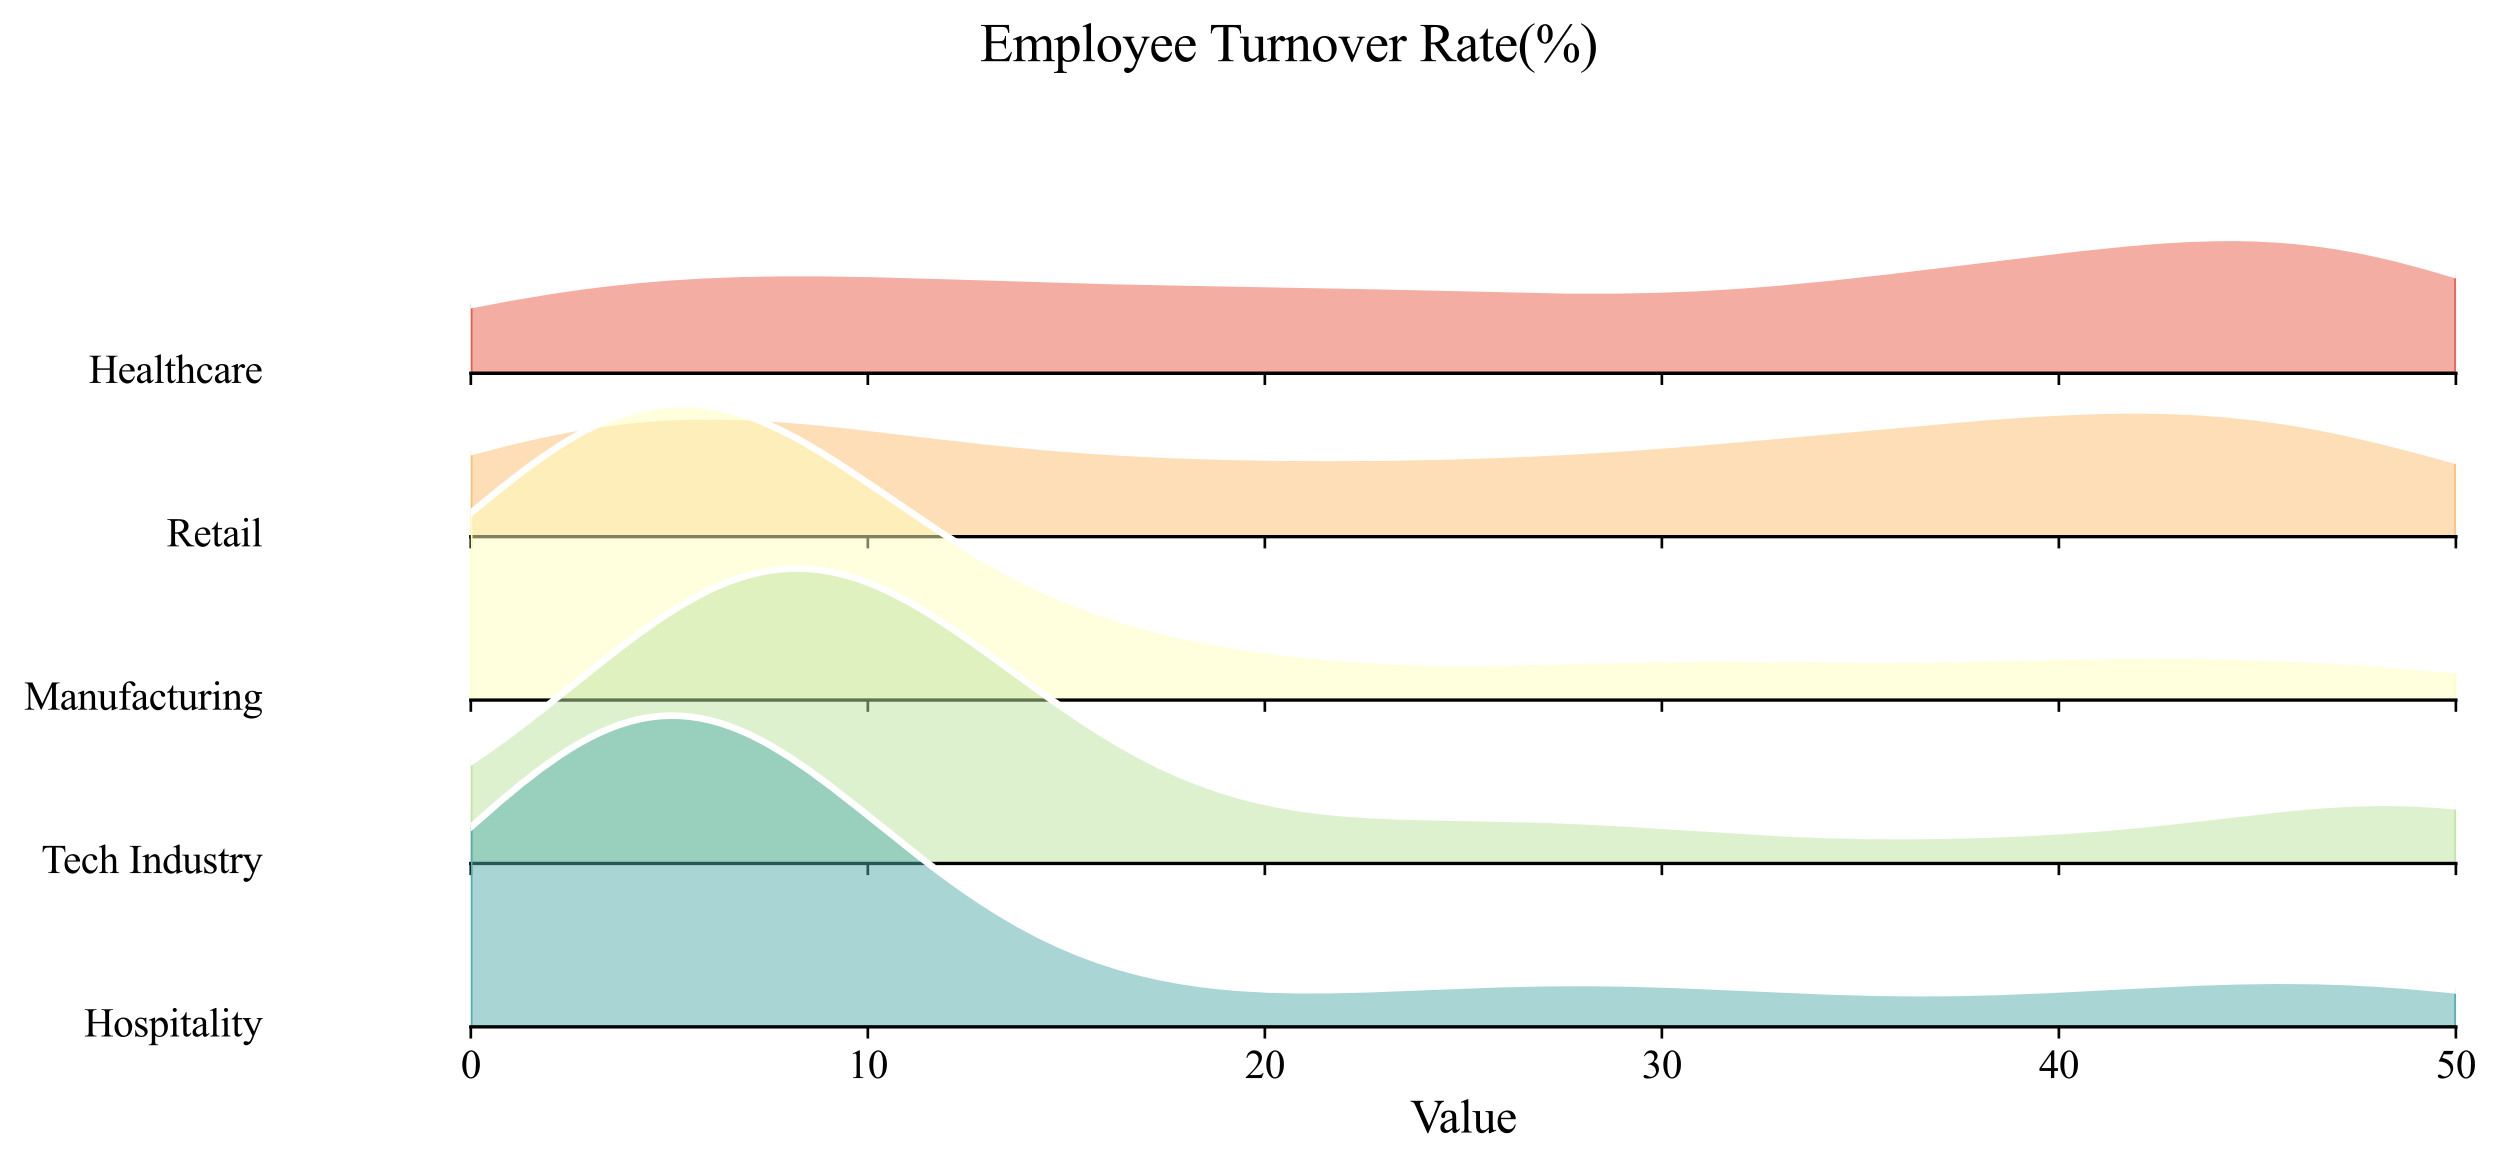 <?xml version="1.0" encoding="utf-8" standalone="no"?>
<!DOCTYPE svg PUBLIC "-//W3C//DTD SVG 1.1//EN"
  "http://www.w3.org/Graphics/SVG/1.1/DTD/svg11.dtd">
<svg xmlns:xlink="http://www.w3.org/1999/xlink" width="748.021pt" height="349.055pt" viewBox="0 0 748.021 349.055" xmlns="http://www.w3.org/2000/svg" version="1.1">
 <defs>
  <style type="text/css">*{stroke-linejoin: round; stroke-linecap: butt}</style>
 </defs>
 <g id="figure_1">
  <g id="patch_1">
   <path d="M 0 349.055 
L 748.021 349.055 
L 748.021 0 
L 0 0 
z
" style="fill: #ffffff"/>
  </g>
  <g id="axes_1">
   <g id="patch_2">
    <path d="M 140.874 111.693 
L 734.821 111.693 
L 734.821 13.92 
L 140.874 13.92 
L 140.874 111.693 
z
" style="fill: none; opacity: 0"/>
   </g>
   <g id="FillBetweenPolyCollection_1">
    <defs>
     <path id="m327ae5fbc7" d="M 140.874 -257.796 
L 140.874 -237.362 
L 143.859 -237.362 
L 146.844 -237.362 
L 149.828 -237.362 
L 152.813 -237.362 
L 155.798 -237.362 
L 158.782 -237.362 
L 161.767 -237.362 
L 164.752 -237.362 
L 167.736 -237.362 
L 170.721 -237.362 
L 173.706 -237.362 
L 176.69 -237.362 
L 179.675 -237.362 
L 182.66 -237.362 
L 185.644 -237.362 
L 188.629 -237.362 
L 191.614 -237.362 
L 194.598 -237.362 
L 197.583 -237.362 
L 200.568 -237.362 
L 203.552 -237.362 
L 206.537 -237.362 
L 209.522 -237.362 
L 212.506 -237.362 
L 215.491 -237.362 
L 218.476 -237.362 
L 221.46 -237.362 
L 224.445 -237.362 
L 227.43 -237.362 
L 230.414 -237.362 
L 233.399 -237.362 
L 236.383 -237.362 
L 239.368 -237.362 
L 242.353 -237.362 
L 245.337 -237.362 
L 248.322 -237.362 
L 251.307 -237.362 
L 254.291 -237.362 
L 257.276 -237.362 
L 260.261 -237.362 
L 263.245 -237.362 
L 266.23 -237.362 
L 269.215 -237.362 
L 272.199 -237.362 
L 275.184 -237.362 
L 278.169 -237.362 
L 281.153 -237.362 
L 284.138 -237.362 
L 287.123 -237.362 
L 290.107 -237.362 
L 293.092 -237.362 
L 296.077 -237.362 
L 299.061 -237.362 
L 302.046 -237.362 
L 305.031 -237.362 
L 308.015 -237.362 
L 311 -237.362 
L 313.985 -237.362 
L 316.969 -237.362 
L 319.954 -237.362 
L 322.939 -237.362 
L 325.923 -237.362 
L 328.908 -237.362 
L 331.893 -237.362 
L 334.877 -237.362 
L 337.862 -237.362 
L 340.847 -237.362 
L 343.831 -237.362 
L 346.816 -237.362 
L 349.801 -237.362 
L 352.785 -237.362 
L 355.77 -237.362 
L 358.754 -237.362 
L 361.739 -237.362 
L 364.724 -237.362 
L 367.708 -237.362 
L 370.693 -237.362 
L 373.678 -237.362 
L 376.662 -237.362 
L 379.647 -237.362 
L 382.632 -237.362 
L 385.616 -237.362 
L 388.601 -237.362 
L 391.586 -237.362 
L 394.57 -237.362 
L 397.555 -237.362 
L 400.54 -237.362 
L 403.524 -237.362 
L 406.509 -237.362 
L 409.494 -237.362 
L 412.478 -237.362 
L 415.463 -237.362 
L 418.448 -237.362 
L 421.432 -237.362 
L 424.417 -237.362 
L 427.402 -237.362 
L 430.386 -237.362 
L 433.371 -237.362 
L 436.356 -237.362 
L 439.34 -237.362 
L 442.325 -237.362 
L 445.31 -237.362 
L 448.294 -237.362 
L 451.279 -237.362 
L 454.264 -237.362 
L 457.248 -237.362 
L 460.233 -237.362 
L 463.218 -237.362 
L 466.202 -237.362 
L 469.187 -237.362 
L 472.172 -237.362 
L 475.156 -237.362 
L 478.141 -237.362 
L 481.125 -237.362 
L 484.11 -237.362 
L 487.095 -237.362 
L 490.079 -237.362 
L 493.064 -237.362 
L 496.049 -237.362 
L 499.033 -237.362 
L 502.018 -237.362 
L 505.003 -237.362 
L 507.987 -237.362 
L 510.972 -237.362 
L 513.957 -237.362 
L 516.941 -237.362 
L 519.926 -237.362 
L 522.911 -237.362 
L 525.895 -237.362 
L 528.88 -237.362 
L 531.865 -237.362 
L 534.849 -237.362 
L 537.834 -237.362 
L 540.819 -237.362 
L 543.803 -237.362 
L 546.788 -237.362 
L 549.773 -237.362 
L 552.757 -237.362 
L 555.742 -237.362 
L 558.727 -237.362 
L 561.711 -237.362 
L 564.696 -237.362 
L 567.681 -237.362 
L 570.665 -237.362 
L 573.65 -237.362 
L 576.635 -237.362 
L 579.619 -237.362 
L 582.604 -237.362 
L 585.589 -237.362 
L 588.573 -237.362 
L 591.558 -237.362 
L 594.542 -237.362 
L 597.527 -237.362 
L 600.512 -237.362 
L 603.496 -237.362 
L 606.481 -237.362 
L 609.466 -237.362 
L 612.45 -237.362 
L 615.435 -237.362 
L 618.42 -237.362 
L 621.404 -237.362 
L 624.389 -237.362 
L 627.374 -237.362 
L 630.358 -237.362 
L 633.343 -237.362 
L 636.328 -237.362 
L 639.312 -237.362 
L 642.297 -237.362 
L 645.282 -237.362 
L 648.266 -237.362 
L 651.251 -237.362 
L 654.236 -237.362 
L 657.22 -237.362 
L 660.205 -237.362 
L 663.19 -237.362 
L 666.174 -237.362 
L 669.159 -237.362 
L 672.144 -237.362 
L 675.128 -237.362 
L 678.113 -237.362 
L 681.098 -237.362 
L 684.082 -237.362 
L 687.067 -237.362 
L 690.052 -237.362 
L 693.036 -237.362 
L 696.021 -237.362 
L 699.006 -237.362 
L 701.99 -237.362 
L 704.975 -237.362 
L 707.96 -237.362 
L 710.944 -237.362 
L 713.929 -237.362 
L 716.913 -237.362 
L 719.898 -237.362 
L 722.883 -237.362 
L 725.867 -237.362 
L 728.852 -237.362 
L 731.837 -237.362 
L 734.821 -237.362 
L 734.821 -266.77 
L 734.821 -266.77 
L 731.837 -267.675 
L 728.852 -268.555 
L 725.867 -269.408 
L 722.883 -270.231 
L 719.898 -271.02 
L 716.913 -271.774 
L 713.929 -272.49 
L 710.944 -273.166 
L 707.96 -273.801 
L 704.975 -274.391 
L 701.99 -274.937 
L 699.006 -275.438 
L 696.021 -275.892 
L 693.036 -276.298 
L 690.052 -276.658 
L 687.067 -276.971 
L 684.082 -277.238 
L 681.098 -277.458 
L 678.113 -277.634 
L 675.128 -277.766 
L 672.144 -277.856 
L 669.159 -277.905 
L 666.174 -277.915 
L 663.19 -277.887 
L 660.205 -277.825 
L 657.22 -277.729 
L 654.236 -277.602 
L 651.251 -277.447 
L 648.266 -277.264 
L 645.282 -277.058 
L 642.297 -276.829 
L 639.312 -276.579 
L 636.328 -276.312 
L 633.343 -276.028 
L 630.358 -275.73 
L 627.374 -275.42 
L 624.389 -275.098 
L 621.404 -274.767 
L 618.42 -274.428 
L 615.435 -274.082 
L 612.45 -273.73 
L 609.466 -273.373 
L 606.481 -273.013 
L 603.496 -272.65 
L 600.512 -272.284 
L 597.527 -271.917 
L 594.542 -271.55 
L 591.558 -271.181 
L 588.573 -270.813 
L 585.589 -270.446 
L 582.604 -270.079 
L 579.619 -269.714 
L 576.635 -269.351 
L 573.65 -268.991 
L 570.665 -268.633 
L 567.681 -268.279 
L 564.696 -267.929 
L 561.711 -267.584 
L 558.727 -267.243 
L 555.742 -266.909 
L 552.757 -266.581 
L 549.773 -266.26 
L 546.788 -265.947 
L 543.803 -265.642 
L 540.819 -265.347 
L 537.834 -265.062 
L 534.849 -264.788 
L 531.865 -264.525 
L 528.88 -264.274 
L 525.895 -264.035 
L 522.911 -263.81 
L 519.926 -263.599 
L 516.941 -263.401 
L 513.957 -263.218 
L 510.972 -263.05 
L 507.987 -262.896 
L 505.003 -262.757 
L 502.018 -262.634 
L 499.033 -262.525 
L 496.049 -262.432 
L 493.064 -262.352 
L 490.079 -262.287 
L 487.095 -262.236 
L 484.11 -262.198 
L 481.125 -262.173 
L 478.141 -262.16 
L 475.156 -262.159 
L 472.172 -262.168 
L 469.187 -262.188 
L 466.202 -262.217 
L 463.218 -262.254 
L 460.233 -262.299 
L 457.248 -262.351 
L 454.264 -262.409 
L 451.279 -262.472 
L 448.294 -262.54 
L 445.31 -262.611 
L 442.325 -262.685 
L 439.34 -262.761 
L 436.356 -262.839 
L 433.371 -262.918 
L 430.386 -262.997 
L 427.402 -263.076 
L 424.417 -263.155 
L 421.432 -263.232 
L 418.448 -263.308 
L 415.463 -263.383 
L 412.478 -263.455 
L 409.494 -263.525 
L 406.509 -263.594 
L 403.524 -263.66 
L 400.54 -263.723 
L 397.555 -263.785 
L 394.57 -263.844 
L 391.586 -263.902 
L 388.601 -263.957 
L 385.616 -264.011 
L 382.632 -264.063 
L 379.647 -264.114 
L 376.662 -264.165 
L 373.678 -264.214 
L 370.693 -264.264 
L 367.708 -264.313 
L 364.724 -264.362 
L 361.739 -264.413 
L 358.754 -264.464 
L 355.77 -264.516 
L 352.785 -264.57 
L 349.801 -264.625 
L 346.816 -264.683 
L 343.831 -264.743 
L 340.847 -264.805 
L 337.862 -264.87 
L 334.877 -264.938 
L 331.893 -265.008 
L 328.908 -265.082 
L 325.923 -265.158 
L 322.939 -265.238 
L 319.954 -265.32 
L 316.969 -265.405 
L 313.985 -265.492 
L 311 -265.582 
L 308.015 -265.675 
L 305.031 -265.769 
L 302.046 -265.865 
L 299.061 -265.962 
L 296.077 -266.06 
L 293.092 -266.159 
L 290.107 -266.258 
L 287.123 -266.357 
L 284.138 -266.454 
L 281.153 -266.551 
L 278.169 -266.645 
L 275.184 -266.736 
L 272.199 -266.825 
L 269.215 -266.909 
L 266.23 -266.989 
L 263.245 -267.064 
L 260.261 -267.132 
L 257.276 -267.194 
L 254.291 -267.249 
L 251.307 -267.295 
L 248.322 -267.333 
L 245.337 -267.361 
L 242.353 -267.378 
L 239.368 -267.384 
L 236.383 -267.379 
L 233.399 -267.36 
L 230.414 -267.329 
L 227.43 -267.283 
L 224.445 -267.222 
L 221.46 -267.145 
L 218.476 -267.052 
L 215.491 -266.942 
L 212.506 -266.815 
L 209.522 -266.669 
L 206.537 -266.504 
L 203.552 -266.32 
L 200.568 -266.117 
L 197.583 -265.893 
L 194.598 -265.648 
L 191.614 -265.383 
L 188.629 -265.097 
L 185.644 -264.789 
L 182.66 -264.46 
L 179.675 -264.11 
L 176.69 -263.738 
L 173.706 -263.346 
L 170.721 -262.932 
L 167.736 -262.499 
L 164.752 -262.045 
L 161.767 -261.573 
L 158.782 -261.082 
L 155.798 -260.573 
L 152.813 -260.047 
L 149.828 -259.505 
L 146.844 -258.949 
L 143.859 -258.379 
L 140.874 -257.796 
z
" style="stroke: #e95c47"/>
    </defs>
    <g clip-path="url(#p85389ca916)">
     <use xlink:href="#m327ae5fbc7" x="0" y="349.055" style="fill: #e95c47; fill-opacity: 0.5; stroke: #e95c47"/>
    </g>
   </g>
   <g id="matplotlib.axis_1">
    <g id="xtick_1">
     <g id="line2d_1">
      <defs>
       <path id="m1351c1f49f" d="M 0 0 
L 0 3.5 
" style="stroke: #000000; stroke-width: 0.8"/>
      </defs>
      <g>
       <use xlink:href="#m1351c1f49f" x="140.874" y="111.693" style="stroke: #000000; stroke-width: 0.8"/>
      </g>
     </g>
    </g>
    <g id="xtick_2">
     <g id="line2d_2">
      <g>
       <use xlink:href="#m1351c1f49f" x="259.664" y="111.693" style="stroke: #000000; stroke-width: 0.8"/>
      </g>
     </g>
    </g>
    <g id="xtick_3">
     <g id="line2d_3">
      <g>
       <use xlink:href="#m1351c1f49f" x="378.453" y="111.693" style="stroke: #000000; stroke-width: 0.8"/>
      </g>
     </g>
    </g>
    <g id="xtick_4">
     <g id="line2d_4">
      <g>
       <use xlink:href="#m1351c1f49f" x="497.243" y="111.693" style="stroke: #000000; stroke-width: 0.8"/>
      </g>
     </g>
    </g>
    <g id="xtick_5">
     <g id="line2d_5">
      <g>
       <use xlink:href="#m1351c1f49f" x="616.032" y="111.693" style="stroke: #000000; stroke-width: 0.8"/>
      </g>
     </g>
    </g>
    <g id="xtick_6">
     <g id="line2d_6">
      <g>
       <use xlink:href="#m1351c1f49f" x="734.821" y="111.693" style="stroke: #000000; stroke-width: 0.8"/>
      </g>
     </g>
    </g>
   </g>
   <g id="matplotlib.axis_2"/>
   <g id="line2d_7">
    <path d="M 140.874 91.259 
L 152.813 89.008 
L 164.752 87.01 
L 173.706 85.71 
L 182.66 84.595 
L 191.614 83.672 
L 200.568 82.939 
L 209.522 82.386 
L 221.46 81.91 
L 233.399 81.695 
L 245.337 81.695 
L 260.261 81.923 
L 281.153 82.505 
L 331.893 84.047 
L 361.739 84.643 
L 412.478 85.6 
L 469.187 86.867 
L 484.11 86.857 
L 496.049 86.624 
L 507.987 86.159 
L 519.926 85.457 
L 531.865 84.53 
L 546.788 83.108 
L 564.696 81.126 
L 591.558 77.874 
L 621.404 74.288 
L 636.328 72.743 
L 645.282 71.998 
L 654.236 71.453 
L 663.19 71.168 
L 669.159 71.15 
L 675.128 71.289 
L 681.098 71.597 
L 687.067 72.084 
L 693.036 72.757 
L 699.006 73.618 
L 704.975 74.664 
L 710.944 75.889 
L 716.913 77.281 
L 725.867 79.647 
L 734.821 82.285 
L 734.821 82.285 
" clip-path="url(#p85389ca916)" style="fill: none; stroke: #ffffff; stroke-width: 2; stroke-linecap: square"/>
   </g>
   <g id="line2d_8">
    <path d="M 140.874 111.693 
L 734.821 111.693 
" style="fill: none; stroke: #000000; stroke-linecap: square"/>
   </g>
   <g id="text_1">
    <g id="patch_3">
     <path d="M 22.586 121.103 
L 82.47 121.103 
L 82.47 102.284 
L 22.586 102.284 
z
" style="fill: #ffffff; opacity: 0.5"/>
    </g>
    <!-- Healthcare -->
    <g transform="translate(26.546 114.576) scale(0.12 -0.12)">
     <defs>
      <path id="TimesNewRomanPSMT-48" d="M 1316 2272 
L 3284 2272 
L 3284 3484 
Q 3284 3809 3244 3913 
Q 3213 3991 3113 4047 
Q 2978 4122 2828 4122 
L 2678 4122 
L 2678 4238 
L 4491 4238 
L 4491 4122 
L 4341 4122 
Q 4191 4122 4056 4050 
Q 3956 4000 3920 3898 
Q 3884 3797 3884 3484 
L 3884 750 
Q 3884 428 3925 325 
Q 3956 247 4053 191 
Q 4191 116 4341 116 
L 4491 116 
L 4491 0 
L 2678 0 
L 2678 116 
L 2828 116 
Q 3088 116 3206 269 
Q 3284 369 3284 750 
L 3284 2041 
L 1316 2041 
L 1316 750 
Q 1316 428 1356 325 
Q 1388 247 1488 191 
Q 1622 116 1772 116 
L 1925 116 
L 1925 0 
L 109 0 
L 109 116 
L 259 116 
Q 522 116 641 269 
Q 716 369 716 750 
L 716 3484 
Q 716 3809 675 3913 
Q 644 3991 547 4047 
Q 409 4122 259 4122 
L 109 4122 
L 109 4238 
L 1925 4238 
L 1925 4122 
L 1772 4122 
Q 1622 4122 1488 4050 
Q 1391 4000 1353 3898 
Q 1316 3797 1316 3484 
L 1316 2272 
z
" transform="scale(0.016)"/>
      <path id="TimesNewRomanPSMT-65" d="M 681 1784 
Q 678 1147 991 784 
Q 1303 422 1725 422 
Q 2006 422 2214 576 
Q 2422 731 2563 1106 
L 2659 1044 
Q 2594 616 2278 264 
Q 1963 -88 1488 -88 
Q 972 -88 605 314 
Q 238 716 238 1394 
Q 238 2128 614 2539 
Q 991 2950 1559 2950 
Q 2041 2950 2350 2633 
Q 2659 2316 2659 1784 
L 681 1784 
z
M 681 1966 
L 2006 1966 
Q 1991 2241 1941 2353 
Q 1863 2528 1708 2628 
Q 1553 2728 1384 2728 
Q 1125 2728 920 2526 
Q 716 2325 681 1966 
z
" transform="scale(0.016)"/>
      <path id="TimesNewRomanPSMT-61" d="M 1822 413 
Q 1381 72 1269 19 
Q 1100 -59 909 -59 
Q 613 -59 420 144 
Q 228 347 228 678 
Q 228 888 322 1041 
Q 450 1253 767 1440 
Q 1084 1628 1822 1897 
L 1822 2009 
Q 1822 2438 1686 2597 
Q 1550 2756 1291 2756 
Q 1094 2756 978 2650 
Q 859 2544 859 2406 
L 866 2225 
Q 866 2081 792 2003 
Q 719 1925 600 1925 
Q 484 1925 411 2006 
Q 338 2088 338 2228 
Q 338 2497 613 2722 
Q 888 2947 1384 2947 
Q 1766 2947 2009 2819 
Q 2194 2722 2281 2516 
Q 2338 2381 2338 1966 
L 2338 994 
Q 2338 584 2353 492 
Q 2369 400 2405 369 
Q 2441 338 2488 338 
Q 2538 338 2575 359 
Q 2641 400 2828 588 
L 2828 413 
Q 2478 -56 2159 -56 
Q 2006 -56 1915 50 
Q 1825 156 1822 413 
z
M 1822 616 
L 1822 1706 
Q 1350 1519 1213 1441 
Q 966 1303 859 1153 
Q 753 1003 753 825 
Q 753 600 887 451 
Q 1022 303 1197 303 
Q 1434 303 1822 616 
z
" transform="scale(0.016)"/>
      <path id="TimesNewRomanPSMT-6c" d="M 1184 4444 
L 1184 647 
Q 1184 378 1223 290 
Q 1263 203 1344 158 
Q 1425 113 1647 113 
L 1647 0 
L 244 0 
L 244 113 
Q 441 113 512 153 
Q 584 194 625 287 
Q 666 381 666 647 
L 666 3247 
Q 666 3731 644 3842 
Q 622 3953 573 3993 
Q 525 4034 450 4034 
Q 369 4034 244 3984 
L 191 4094 
L 1044 4444 
L 1184 4444 
z
" transform="scale(0.016)"/>
      <path id="TimesNewRomanPSMT-74" d="M 1031 3803 
L 1031 2863 
L 1700 2863 
L 1700 2644 
L 1031 2644 
L 1031 788 
Q 1031 509 1111 412 
Q 1191 316 1316 316 
Q 1419 316 1516 380 
Q 1613 444 1666 569 
L 1788 569 
Q 1678 263 1478 108 
Q 1278 -47 1066 -47 
Q 922 -47 784 33 
Q 647 113 581 261 
Q 516 409 516 719 
L 516 2644 
L 63 2644 
L 63 2747 
Q 234 2816 414 2980 
Q 594 3144 734 3369 
Q 806 3488 934 3803 
L 1031 3803 
z
" transform="scale(0.016)"/>
      <path id="TimesNewRomanPSMT-68" d="M 1041 4444 
L 1041 2350 
Q 1388 2731 1591 2839 
Q 1794 2947 1997 2947 
Q 2241 2947 2416 2812 
Q 2591 2678 2675 2391 
Q 2734 2191 2734 1659 
L 2734 647 
Q 2734 375 2778 275 
Q 2809 200 2884 156 
Q 2959 113 3159 113 
L 3159 0 
L 1753 0 
L 1753 113 
L 1819 113 
Q 2019 113 2097 173 
Q 2175 234 2206 353 
Q 2216 403 2216 647 
L 2216 1659 
Q 2216 2128 2167 2275 
Q 2119 2422 2012 2495 
Q 1906 2569 1756 2569 
Q 1603 2569 1437 2487 
Q 1272 2406 1041 2159 
L 1041 647 
Q 1041 353 1073 281 
Q 1106 209 1195 161 
Q 1284 113 1503 113 
L 1503 0 
L 84 0 
L 84 113 
Q 275 113 384 172 
Q 447 203 484 290 
Q 522 378 522 647 
L 522 3238 
Q 522 3728 498 3840 
Q 475 3953 426 3993 
Q 378 4034 297 4034 
Q 231 4034 84 3984 
L 41 4094 
L 897 4444 
L 1041 4444 
z
" transform="scale(0.016)"/>
      <path id="TimesNewRomanPSMT-63" d="M 2631 1088 
Q 2516 522 2178 217 
Q 1841 -88 1431 -88 
Q 944 -88 581 321 
Q 219 731 219 1428 
Q 219 2103 620 2525 
Q 1022 2947 1584 2947 
Q 2006 2947 2278 2723 
Q 2550 2500 2550 2259 
Q 2550 2141 2473 2067 
Q 2397 1994 2259 1994 
Q 2075 1994 1981 2113 
Q 1928 2178 1911 2362 
Q 1894 2547 1784 2644 
Q 1675 2738 1481 2738 
Q 1169 2738 978 2506 
Q 725 2200 725 1697 
Q 725 1184 976 792 
Q 1228 400 1656 400 
Q 1963 400 2206 609 
Q 2378 753 2541 1131 
L 2631 1088 
z
" transform="scale(0.016)"/>
      <path id="TimesNewRomanPSMT-72" d="M 1038 2947 
L 1038 2303 
Q 1397 2947 1775 2947 
Q 1947 2947 2059 2842 
Q 2172 2738 2172 2600 
Q 2172 2478 2090 2393 
Q 2009 2309 1897 2309 
Q 1788 2309 1652 2417 
Q 1516 2525 1450 2525 
Q 1394 2525 1328 2463 
Q 1188 2334 1038 2041 
L 1038 669 
Q 1038 431 1097 309 
Q 1138 225 1241 169 
Q 1344 113 1538 113 
L 1538 0 
L 72 0 
L 72 113 
Q 291 113 397 181 
Q 475 231 506 341 
Q 522 394 522 644 
L 522 1753 
Q 522 2253 501 2348 
Q 481 2444 426 2487 
Q 372 2531 291 2531 
Q 194 2531 72 2484 
L 41 2597 
L 906 2947 
L 1038 2947 
z
" transform="scale(0.016)"/>
     </defs>
     <use xlink:href="#TimesNewRomanPSMT-48"/>
     <use xlink:href="#TimesNewRomanPSMT-65" transform="translate(72.217 0)"/>
     <use xlink:href="#TimesNewRomanPSMT-61" transform="translate(116.602 0)"/>
     <use xlink:href="#TimesNewRomanPSMT-6c" transform="translate(160.986 0)"/>
     <use xlink:href="#TimesNewRomanPSMT-74" transform="translate(188.77 0)"/>
     <use xlink:href="#TimesNewRomanPSMT-68" transform="translate(216.553 0)"/>
     <use xlink:href="#TimesNewRomanPSMT-63" transform="translate(266.553 0)"/>
     <use xlink:href="#TimesNewRomanPSMT-61" transform="translate(310.938 0)"/>
     <use xlink:href="#TimesNewRomanPSMT-72" transform="translate(355.322 0)"/>
     <use xlink:href="#TimesNewRomanPSMT-65" transform="translate(388.623 0)"/>
    </g>
   </g>
  </g>
  <g id="axes_2">
   <g id="patch_4">
    <path d="M 140.874 160.58 
L 734.821 160.58 
L 734.821 62.807 
L 140.874 62.807 
L 140.874 160.58 
z
" style="fill: none; opacity: 0"/>
   </g>
   <g id="FillBetweenPolyCollection_2">
    <defs>
     <path id="m448935006d" d="M 140.874 -213.815 
L 140.874 -188.475 
L 143.859 -188.475 
L 146.844 -188.475 
L 149.828 -188.475 
L 152.813 -188.475 
L 155.798 -188.475 
L 158.782 -188.475 
L 161.767 -188.475 
L 164.752 -188.475 
L 167.736 -188.475 
L 170.721 -188.475 
L 173.706 -188.475 
L 176.69 -188.475 
L 179.675 -188.475 
L 182.66 -188.475 
L 185.644 -188.475 
L 188.629 -188.475 
L 191.614 -188.475 
L 194.598 -188.475 
L 197.583 -188.475 
L 200.568 -188.475 
L 203.552 -188.475 
L 206.537 -188.475 
L 209.522 -188.475 
L 212.506 -188.475 
L 215.491 -188.475 
L 218.476 -188.475 
L 221.46 -188.475 
L 224.445 -188.475 
L 227.43 -188.475 
L 230.414 -188.475 
L 233.399 -188.475 
L 236.383 -188.475 
L 239.368 -188.475 
L 242.353 -188.475 
L 245.337 -188.475 
L 248.322 -188.475 
L 251.307 -188.475 
L 254.291 -188.475 
L 257.276 -188.475 
L 260.261 -188.475 
L 263.245 -188.475 
L 266.23 -188.475 
L 269.215 -188.475 
L 272.199 -188.475 
L 275.184 -188.475 
L 278.169 -188.475 
L 281.153 -188.475 
L 284.138 -188.475 
L 287.123 -188.475 
L 290.107 -188.475 
L 293.092 -188.475 
L 296.077 -188.475 
L 299.061 -188.475 
L 302.046 -188.475 
L 305.031 -188.475 
L 308.015 -188.475 
L 311 -188.475 
L 313.985 -188.475 
L 316.969 -188.475 
L 319.954 -188.475 
L 322.939 -188.475 
L 325.923 -188.475 
L 328.908 -188.475 
L 331.893 -188.475 
L 334.877 -188.475 
L 337.862 -188.475 
L 340.847 -188.475 
L 343.831 -188.475 
L 346.816 -188.475 
L 349.801 -188.475 
L 352.785 -188.475 
L 355.77 -188.475 
L 358.754 -188.475 
L 361.739 -188.475 
L 364.724 -188.475 
L 367.708 -188.475 
L 370.693 -188.475 
L 373.678 -188.475 
L 376.662 -188.475 
L 379.647 -188.475 
L 382.632 -188.475 
L 385.616 -188.475 
L 388.601 -188.475 
L 391.586 -188.475 
L 394.57 -188.475 
L 397.555 -188.475 
L 400.54 -188.475 
L 403.524 -188.475 
L 406.509 -188.475 
L 409.494 -188.475 
L 412.478 -188.475 
L 415.463 -188.475 
L 418.448 -188.475 
L 421.432 -188.475 
L 424.417 -188.475 
L 427.402 -188.475 
L 430.386 -188.475 
L 433.371 -188.475 
L 436.356 -188.475 
L 439.34 -188.475 
L 442.325 -188.475 
L 445.31 -188.475 
L 448.294 -188.475 
L 451.279 -188.475 
L 454.264 -188.475 
L 457.248 -188.475 
L 460.233 -188.475 
L 463.218 -188.475 
L 466.202 -188.475 
L 469.187 -188.475 
L 472.172 -188.475 
L 475.156 -188.475 
L 478.141 -188.475 
L 481.125 -188.475 
L 484.11 -188.475 
L 487.095 -188.475 
L 490.079 -188.475 
L 493.064 -188.475 
L 496.049 -188.475 
L 499.033 -188.475 
L 502.018 -188.475 
L 505.003 -188.475 
L 507.987 -188.475 
L 510.972 -188.475 
L 513.957 -188.475 
L 516.941 -188.475 
L 519.926 -188.475 
L 522.911 -188.475 
L 525.895 -188.475 
L 528.88 -188.475 
L 531.865 -188.475 
L 534.849 -188.475 
L 537.834 -188.475 
L 540.819 -188.475 
L 543.803 -188.475 
L 546.788 -188.475 
L 549.773 -188.475 
L 552.757 -188.475 
L 555.742 -188.475 
L 558.727 -188.475 
L 561.711 -188.475 
L 564.696 -188.475 
L 567.681 -188.475 
L 570.665 -188.475 
L 573.65 -188.475 
L 576.635 -188.475 
L 579.619 -188.475 
L 582.604 -188.475 
L 585.589 -188.475 
L 588.573 -188.475 
L 591.558 -188.475 
L 594.542 -188.475 
L 597.527 -188.475 
L 600.512 -188.475 
L 603.496 -188.475 
L 606.481 -188.475 
L 609.466 -188.475 
L 612.45 -188.475 
L 615.435 -188.475 
L 618.42 -188.475 
L 621.404 -188.475 
L 624.389 -188.475 
L 627.374 -188.475 
L 630.358 -188.475 
L 633.343 -188.475 
L 636.328 -188.475 
L 639.312 -188.475 
L 642.297 -188.475 
L 645.282 -188.475 
L 648.266 -188.475 
L 651.251 -188.475 
L 654.236 -188.475 
L 657.22 -188.475 
L 660.205 -188.475 
L 663.19 -188.475 
L 666.174 -188.475 
L 669.159 -188.475 
L 672.144 -188.475 
L 675.128 -188.475 
L 678.113 -188.475 
L 681.098 -188.475 
L 684.082 -188.475 
L 687.067 -188.475 
L 690.052 -188.475 
L 693.036 -188.475 
L 696.021 -188.475 
L 699.006 -188.475 
L 701.99 -188.475 
L 704.975 -188.475 
L 707.96 -188.475 
L 710.944 -188.475 
L 713.929 -188.475 
L 716.913 -188.475 
L 719.898 -188.475 
L 722.883 -188.475 
L 725.867 -188.475 
L 728.852 -188.475 
L 731.837 -188.475 
L 734.821 -188.475 
L 734.821 -211.217 
L 734.821 -211.217 
L 731.837 -212.046 
L 728.852 -212.869 
L 725.867 -213.682 
L 722.883 -214.483 
L 719.898 -215.271 
L 716.913 -216.041 
L 713.929 -216.794 
L 710.944 -217.526 
L 707.96 -218.236 
L 704.975 -218.922 
L 701.99 -219.583 
L 699.006 -220.216 
L 696.021 -220.821 
L 693.036 -221.396 
L 690.052 -221.941 
L 687.067 -222.454 
L 684.082 -222.935 
L 681.098 -223.384 
L 678.113 -223.799 
L 675.128 -224.181 
L 672.144 -224.53 
L 669.159 -224.845 
L 666.174 -225.128 
L 663.19 -225.378 
L 660.205 -225.597 
L 657.22 -225.783 
L 654.236 -225.94 
L 651.251 -226.067 
L 648.266 -226.164 
L 645.282 -226.235 
L 642.297 -226.278 
L 639.312 -226.296 
L 636.328 -226.29 
L 633.343 -226.261 
L 630.358 -226.21 
L 627.374 -226.138 
L 624.389 -226.047 
L 621.404 -225.937 
L 618.42 -225.811 
L 615.435 -225.669 
L 612.45 -225.512 
L 609.466 -225.341 
L 606.481 -225.158 
L 603.496 -224.964 
L 600.512 -224.759 
L 597.527 -224.545 
L 594.542 -224.322 
L 591.558 -224.091 
L 588.573 -223.853 
L 585.589 -223.609 
L 582.604 -223.359 
L 579.619 -223.104 
L 576.635 -222.845 
L 573.65 -222.581 
L 570.665 -222.314 
L 567.681 -222.045 
L 564.696 -221.772 
L 561.711 -221.498 
L 558.727 -221.222 
L 555.742 -220.945 
L 552.757 -220.667 
L 549.773 -220.388 
L 546.788 -220.11 
L 543.803 -219.831 
L 540.819 -219.553 
L 537.834 -219.276 
L 534.849 -219 
L 531.865 -218.726 
L 528.88 -218.454 
L 525.895 -218.184 
L 522.911 -217.917 
L 519.926 -217.653 
L 516.941 -217.392 
L 513.957 -217.135 
L 510.972 -216.882 
L 507.987 -216.634 
L 505.003 -216.39 
L 502.018 -216.152 
L 499.033 -215.919 
L 496.049 -215.691 
L 493.064 -215.47 
L 490.079 -215.255 
L 487.095 -215.046 
L 484.11 -214.844 
L 481.125 -214.648 
L 478.141 -214.46 
L 475.156 -214.279 
L 472.172 -214.105 
L 469.187 -213.938 
L 466.202 -213.779 
L 463.218 -213.627 
L 460.233 -213.482 
L 457.248 -213.345 
L 454.264 -213.216 
L 451.279 -213.093 
L 448.294 -212.978 
L 445.31 -212.87 
L 442.325 -212.769 
L 439.34 -212.676 
L 436.356 -212.589 
L 433.371 -212.509 
L 430.386 -212.435 
L 427.402 -212.369 
L 424.417 -212.309 
L 421.432 -212.255 
L 418.448 -212.208 
L 415.463 -212.167 
L 412.478 -212.132 
L 409.494 -212.104 
L 406.509 -212.082 
L 403.524 -212.066 
L 400.54 -212.056 
L 397.555 -212.053 
L 394.57 -212.056 
L 391.586 -212.065 
L 388.601 -212.081 
L 385.616 -212.104 
L 382.632 -212.133 
L 379.647 -212.169 
L 376.662 -212.212 
L 373.678 -212.263 
L 370.693 -212.321 
L 367.708 -212.387 
L 364.724 -212.46 
L 361.739 -212.542 
L 358.754 -212.633 
L 355.77 -212.732 
L 352.785 -212.84 
L 349.801 -212.958 
L 346.816 -213.085 
L 343.831 -213.222 
L 340.847 -213.369 
L 337.862 -213.527 
L 334.877 -213.695 
L 331.893 -213.874 
L 328.908 -214.064 
L 325.923 -214.265 
L 322.939 -214.478 
L 319.954 -214.702 
L 316.969 -214.937 
L 313.985 -215.184 
L 311 -215.442 
L 308.015 -215.712 
L 305.031 -215.992 
L 302.046 -216.283 
L 299.061 -216.583 
L 296.077 -216.894 
L 293.092 -217.214 
L 290.107 -217.541 
L 287.123 -217.877 
L 284.138 -218.219 
L 281.153 -218.567 
L 278.169 -218.919 
L 275.184 -219.275 
L 272.199 -219.632 
L 269.215 -219.991 
L 266.23 -220.348 
L 263.245 -220.703 
L 260.261 -221.053 
L 257.276 -221.398 
L 254.291 -221.735 
L 251.307 -222.062 
L 248.322 -222.377 
L 245.337 -222.679 
L 242.353 -222.965 
L 239.368 -223.233 
L 236.383 -223.482 
L 233.399 -223.709 
L 230.414 -223.912 
L 227.43 -224.09 
L 224.445 -224.239 
L 221.46 -224.36 
L 218.476 -224.449 
L 215.491 -224.505 
L 212.506 -224.527 
L 209.522 -224.514 
L 206.537 -224.463 
L 203.552 -224.375 
L 200.568 -224.247 
L 197.583 -224.08 
L 194.598 -223.872 
L 191.614 -223.624 
L 188.629 -223.335 
L 185.644 -223.005 
L 182.66 -222.635 
L 179.675 -222.225 
L 176.69 -221.775 
L 173.706 -221.287 
L 170.721 -220.761 
L 167.736 -220.199 
L 164.752 -219.603 
L 161.767 -218.974 
L 158.782 -218.313 
L 155.798 -217.623 
L 152.813 -216.907 
L 149.828 -216.165 
L 146.844 -215.401 
L 143.859 -214.617 
L 140.874 -213.815 
z
" style="stroke: #fdbf6f"/>
    </defs>
    <g clip-path="url(#pd88eb6416c)">
     <use xlink:href="#m448935006d" x="0" y="349.055" style="fill: #fdbf6f; fill-opacity: 0.5; stroke: #fdbf6f"/>
    </g>
   </g>
   <g id="matplotlib.axis_3">
    <g id="xtick_7">
     <g id="line2d_9">
      <g>
       <use xlink:href="#m1351c1f49f" x="140.874" y="160.58" style="stroke: #000000; stroke-width: 0.8"/>
      </g>
     </g>
    </g>
    <g id="xtick_8">
     <g id="line2d_10">
      <g>
       <use xlink:href="#m1351c1f49f" x="259.664" y="160.58" style="stroke: #000000; stroke-width: 0.8"/>
      </g>
     </g>
    </g>
    <g id="xtick_9">
     <g id="line2d_11">
      <g>
       <use xlink:href="#m1351c1f49f" x="378.453" y="160.58" style="stroke: #000000; stroke-width: 0.8"/>
      </g>
     </g>
    </g>
    <g id="xtick_10">
     <g id="line2d_12">
      <g>
       <use xlink:href="#m1351c1f49f" x="497.243" y="160.58" style="stroke: #000000; stroke-width: 0.8"/>
      </g>
     </g>
    </g>
    <g id="xtick_11">
     <g id="line2d_13">
      <g>
       <use xlink:href="#m1351c1f49f" x="616.032" y="160.58" style="stroke: #000000; stroke-width: 0.8"/>
      </g>
     </g>
    </g>
    <g id="xtick_12">
     <g id="line2d_14">
      <g>
       <use xlink:href="#m1351c1f49f" x="734.821" y="160.58" style="stroke: #000000; stroke-width: 0.8"/>
      </g>
     </g>
    </g>
   </g>
   <g id="matplotlib.axis_4"/>
   <g id="line2d_15">
    <path d="M 140.874 135.24 
L 152.813 132.149 
L 161.767 130.082 
L 170.721 128.294 
L 176.69 127.28 
L 182.66 126.42 
L 188.629 125.72 
L 194.598 125.183 
L 200.568 124.808 
L 206.537 124.592 
L 215.491 124.55 
L 224.445 124.816 
L 233.399 125.346 
L 242.353 126.09 
L 254.291 127.321 
L 275.184 129.781 
L 296.077 132.161 
L 311 133.613 
L 322.939 134.577 
L 334.877 135.361 
L 349.801 136.098 
L 364.724 136.595 
L 379.647 136.886 
L 397.555 137.002 
L 415.463 136.888 
L 433.371 136.547 
L 451.279 135.962 
L 469.187 135.117 
L 487.095 134.01 
L 505.003 132.665 
L 525.895 130.871 
L 594.542 124.733 
L 609.466 123.714 
L 621.404 123.118 
L 630.358 122.846 
L 639.312 122.759 
L 648.266 122.891 
L 657.22 123.272 
L 666.174 123.927 
L 675.128 124.874 
L 684.082 126.12 
L 693.036 127.659 
L 701.99 129.473 
L 710.944 131.529 
L 722.883 134.572 
L 734.821 137.839 
L 734.821 137.839 
" clip-path="url(#pd88eb6416c)" style="fill: none; stroke: #ffffff; stroke-width: 2; stroke-linecap: square"/>
   </g>
   <g id="line2d_16">
    <path d="M 140.874 160.58 
L 734.821 160.58 
" style="fill: none; stroke: #000000; stroke-linecap: square"/>
   </g>
   <g id="text_2">
    <g id="patch_5">
     <path d="M 45.891 169.99 
L 82.47 169.99 
L 82.47 151.17 
L 45.891 151.17 
z
" style="fill: #ffffff; opacity: 0.5"/>
    </g>
    <!-- Retail -->
    <g transform="translate(49.851 163.463) scale(0.12 -0.12)">
     <defs>
      <path id="TimesNewRomanPSMT-52" d="M 4325 0 
L 3194 0 
L 1759 1981 
Q 1600 1975 1500 1975 
Q 1459 1975 1412 1976 
Q 1366 1978 1316 1981 
L 1316 750 
Q 1316 350 1403 253 
Q 1522 116 1759 116 
L 1925 116 
L 1925 0 
L 109 0 
L 109 116 
L 269 116 
Q 538 116 653 291 
Q 719 388 719 750 
L 719 3488 
Q 719 3888 631 3984 
Q 509 4122 269 4122 
L 109 4122 
L 109 4238 
L 1653 4238 
Q 2328 4238 2648 4139 
Q 2969 4041 3192 3777 
Q 3416 3513 3416 3147 
Q 3416 2756 3161 2468 
Q 2906 2181 2372 2063 
L 3247 847 
Q 3547 428 3762 290 
Q 3978 153 4325 116 
L 4325 0 
z
M 1316 2178 
Q 1375 2178 1419 2176 
Q 1463 2175 1491 2175 
Q 2097 2175 2405 2437 
Q 2713 2700 2713 3106 
Q 2713 3503 2464 3751 
Q 2216 4000 1806 4000 
Q 1625 4000 1316 3941 
L 1316 2178 
z
" transform="scale(0.016)"/>
      <path id="TimesNewRomanPSMT-69" d="M 928 4444 
Q 1059 4444 1151 4351 
Q 1244 4259 1244 4128 
Q 1244 3997 1151 3903 
Q 1059 3809 928 3809 
Q 797 3809 703 3903 
Q 609 3997 609 4128 
Q 609 4259 701 4351 
Q 794 4444 928 4444 
z
M 1188 2947 
L 1188 647 
Q 1188 378 1227 289 
Q 1266 200 1342 156 
Q 1419 113 1622 113 
L 1622 0 
L 231 0 
L 231 113 
Q 441 113 512 153 
Q 584 194 626 287 
Q 669 381 669 647 
L 669 1750 
Q 669 2216 641 2353 
Q 619 2453 572 2492 
Q 525 2531 444 2531 
Q 356 2531 231 2484 
L 188 2597 
L 1050 2947 
L 1188 2947 
z
" transform="scale(0.016)"/>
     </defs>
     <use xlink:href="#TimesNewRomanPSMT-52"/>
     <use xlink:href="#TimesNewRomanPSMT-65" transform="translate(66.699 0)"/>
     <use xlink:href="#TimesNewRomanPSMT-74" transform="translate(111.084 0)"/>
     <use xlink:href="#TimesNewRomanPSMT-61" transform="translate(138.867 0)"/>
     <use xlink:href="#TimesNewRomanPSMT-69" transform="translate(183.252 0)"/>
     <use xlink:href="#TimesNewRomanPSMT-6c" transform="translate(211.035 0)"/>
    </g>
   </g>
  </g>
  <g id="axes_3">
   <g id="patch_6">
    <path d="M 140.874 209.467 
L 734.821 209.467 
L 734.821 111.693 
L 140.874 111.693 
L 140.874 209.467 
z
" style="fill: none; opacity: 0"/>
   </g>
   <g id="FillBetweenPolyCollection_3">
    <defs>
     <path id="mf33f094463" d="M 140.874 -195.597 
L 140.874 -139.589 
L 143.859 -139.589 
L 146.844 -139.589 
L 149.828 -139.589 
L 152.813 -139.589 
L 155.798 -139.589 
L 158.782 -139.589 
L 161.767 -139.589 
L 164.752 -139.589 
L 167.736 -139.589 
L 170.721 -139.589 
L 173.706 -139.589 
L 176.69 -139.589 
L 179.675 -139.589 
L 182.66 -139.589 
L 185.644 -139.589 
L 188.629 -139.589 
L 191.614 -139.589 
L 194.598 -139.589 
L 197.583 -139.589 
L 200.568 -139.589 
L 203.552 -139.589 
L 206.537 -139.589 
L 209.522 -139.589 
L 212.506 -139.589 
L 215.491 -139.589 
L 218.476 -139.589 
L 221.46 -139.589 
L 224.445 -139.589 
L 227.43 -139.589 
L 230.414 -139.589 
L 233.399 -139.589 
L 236.383 -139.589 
L 239.368 -139.589 
L 242.353 -139.589 
L 245.337 -139.589 
L 248.322 -139.589 
L 251.307 -139.589 
L 254.291 -139.589 
L 257.276 -139.589 
L 260.261 -139.589 
L 263.245 -139.589 
L 266.23 -139.589 
L 269.215 -139.589 
L 272.199 -139.589 
L 275.184 -139.589 
L 278.169 -139.589 
L 281.153 -139.589 
L 284.138 -139.589 
L 287.123 -139.589 
L 290.107 -139.589 
L 293.092 -139.589 
L 296.077 -139.589 
L 299.061 -139.589 
L 302.046 -139.589 
L 305.031 -139.589 
L 308.015 -139.589 
L 311 -139.589 
L 313.985 -139.589 
L 316.969 -139.589 
L 319.954 -139.589 
L 322.939 -139.589 
L 325.923 -139.589 
L 328.908 -139.589 
L 331.893 -139.589 
L 334.877 -139.589 
L 337.862 -139.589 
L 340.847 -139.589 
L 343.831 -139.589 
L 346.816 -139.589 
L 349.801 -139.589 
L 352.785 -139.589 
L 355.77 -139.589 
L 358.754 -139.589 
L 361.739 -139.589 
L 364.724 -139.589 
L 367.708 -139.589 
L 370.693 -139.589 
L 373.678 -139.589 
L 376.662 -139.589 
L 379.647 -139.589 
L 382.632 -139.589 
L 385.616 -139.589 
L 388.601 -139.589 
L 391.586 -139.589 
L 394.57 -139.589 
L 397.555 -139.589 
L 400.54 -139.589 
L 403.524 -139.589 
L 406.509 -139.589 
L 409.494 -139.589 
L 412.478 -139.589 
L 415.463 -139.589 
L 418.448 -139.589 
L 421.432 -139.589 
L 424.417 -139.589 
L 427.402 -139.589 
L 430.386 -139.589 
L 433.371 -139.589 
L 436.356 -139.589 
L 439.34 -139.589 
L 442.325 -139.589 
L 445.31 -139.589 
L 448.294 -139.589 
L 451.279 -139.589 
L 454.264 -139.589 
L 457.248 -139.589 
L 460.233 -139.589 
L 463.218 -139.589 
L 466.202 -139.589 
L 469.187 -139.589 
L 472.172 -139.589 
L 475.156 -139.589 
L 478.141 -139.589 
L 481.125 -139.589 
L 484.11 -139.589 
L 487.095 -139.589 
L 490.079 -139.589 
L 493.064 -139.589 
L 496.049 -139.589 
L 499.033 -139.589 
L 502.018 -139.589 
L 505.003 -139.589 
L 507.987 -139.589 
L 510.972 -139.589 
L 513.957 -139.589 
L 516.941 -139.589 
L 519.926 -139.589 
L 522.911 -139.589 
L 525.895 -139.589 
L 528.88 -139.589 
L 531.865 -139.589 
L 534.849 -139.589 
L 537.834 -139.589 
L 540.819 -139.589 
L 543.803 -139.589 
L 546.788 -139.589 
L 549.773 -139.589 
L 552.757 -139.589 
L 555.742 -139.589 
L 558.727 -139.589 
L 561.711 -139.589 
L 564.696 -139.589 
L 567.681 -139.589 
L 570.665 -139.589 
L 573.65 -139.589 
L 576.635 -139.589 
L 579.619 -139.589 
L 582.604 -139.589 
L 585.589 -139.589 
L 588.573 -139.589 
L 591.558 -139.589 
L 594.542 -139.589 
L 597.527 -139.589 
L 600.512 -139.589 
L 603.496 -139.589 
L 606.481 -139.589 
L 609.466 -139.589 
L 612.45 -139.589 
L 615.435 -139.589 
L 618.42 -139.589 
L 621.404 -139.589 
L 624.389 -139.589 
L 627.374 -139.589 
L 630.358 -139.589 
L 633.343 -139.589 
L 636.328 -139.589 
L 639.312 -139.589 
L 642.297 -139.589 
L 645.282 -139.589 
L 648.266 -139.589 
L 651.251 -139.589 
L 654.236 -139.589 
L 657.22 -139.589 
L 660.205 -139.589 
L 663.19 -139.589 
L 666.174 -139.589 
L 669.159 -139.589 
L 672.144 -139.589 
L 675.128 -139.589 
L 678.113 -139.589 
L 681.098 -139.589 
L 684.082 -139.589 
L 687.067 -139.589 
L 690.052 -139.589 
L 693.036 -139.589 
L 696.021 -139.589 
L 699.006 -139.589 
L 701.99 -139.589 
L 704.975 -139.589 
L 707.96 -139.589 
L 710.944 -139.589 
L 713.929 -139.589 
L 716.913 -139.589 
L 719.898 -139.589 
L 722.883 -139.589 
L 725.867 -139.589 
L 728.852 -139.589 
L 731.837 -139.589 
L 734.821 -139.589 
L 734.821 -148.514 
L 734.821 -148.514 
L 731.837 -148.808 
L 728.852 -149.094 
L 725.867 -149.371 
L 722.883 -149.639 
L 719.898 -149.896 
L 716.913 -150.143 
L 713.929 -150.378 
L 710.944 -150.602 
L 707.96 -150.815 
L 704.975 -151.017 
L 701.99 -151.206 
L 699.006 -151.384 
L 696.021 -151.551 
L 693.036 -151.707 
L 690.052 -151.851 
L 687.067 -151.985 
L 684.082 -152.108 
L 681.098 -152.221 
L 678.113 -152.324 
L 675.128 -152.418 
L 672.144 -152.502 
L 669.159 -152.577 
L 666.174 -152.643 
L 663.19 -152.7 
L 660.205 -152.749 
L 657.22 -152.789 
L 654.236 -152.821 
L 651.251 -152.845 
L 648.266 -152.86 
L 645.282 -152.868 
L 642.297 -152.868 
L 639.312 -152.86 
L 636.328 -152.844 
L 633.343 -152.822 
L 630.358 -152.792 
L 627.374 -152.756 
L 624.389 -152.714 
L 621.404 -152.667 
L 618.42 -152.614 
L 615.435 -152.557 
L 612.45 -152.496 
L 609.466 -152.432 
L 606.481 -152.367 
L 603.496 -152.3 
L 600.512 -152.233 
L 597.527 -152.166 
L 594.542 -152.102 
L 591.558 -152.039 
L 588.573 -151.981 
L 585.589 -151.926 
L 582.604 -151.876 
L 579.619 -151.832 
L 576.635 -151.794 
L 573.65 -151.763 
L 570.665 -151.738 
L 567.681 -151.721 
L 564.696 -151.71 
L 561.711 -151.707 
L 558.727 -151.71 
L 555.742 -151.719 
L 552.757 -151.734 
L 549.773 -151.755 
L 546.788 -151.779 
L 543.803 -151.807 
L 540.819 -151.838 
L 537.834 -151.869 
L 534.849 -151.902 
L 531.865 -151.933 
L 528.88 -151.963 
L 525.895 -151.99 
L 522.911 -152.012 
L 519.926 -152.031 
L 516.941 -152.043 
L 513.957 -152.049 
L 510.972 -152.048 
L 507.987 -152.039 
L 505.003 -152.022 
L 502.018 -151.998 
L 499.033 -151.965 
L 496.049 -151.923 
L 493.064 -151.874 
L 490.079 -151.818 
L 487.095 -151.755 
L 484.11 -151.686 
L 481.125 -151.612 
L 478.141 -151.533 
L 475.156 -151.452 
L 472.172 -151.369 
L 469.187 -151.286 
L 466.202 -151.203 
L 463.218 -151.123 
L 460.233 -151.047 
L 457.248 -150.977 
L 454.264 -150.913 
L 451.279 -150.857 
L 448.294 -150.811 
L 445.31 -150.776 
L 442.325 -150.753 
L 439.34 -150.743 
L 436.356 -150.748 
L 433.371 -150.768 
L 430.386 -150.805 
L 427.402 -150.858 
L 424.417 -150.93 
L 421.432 -151.02 
L 418.448 -151.128 
L 415.463 -151.256 
L 412.478 -151.404 
L 409.494 -151.571 
L 406.509 -151.759 
L 403.524 -151.968 
L 400.54 -152.197 
L 397.555 -152.447 
L 394.57 -152.718 
L 391.586 -153.011 
L 388.601 -153.326 
L 385.616 -153.663 
L 382.632 -154.023 
L 379.647 -154.407 
L 376.662 -154.815 
L 373.678 -155.248 
L 370.693 -155.708 
L 367.708 -156.195 
L 364.724 -156.711 
L 361.739 -157.257 
L 358.754 -157.835 
L 355.77 -158.447 
L 352.785 -159.094 
L 349.801 -159.779 
L 346.816 -160.504 
L 343.831 -161.271 
L 340.847 -162.082 
L 337.862 -162.939 
L 334.877 -163.845 
L 331.893 -164.802 
L 328.908 -165.812 
L 325.923 -166.878 
L 322.939 -168 
L 319.954 -169.181 
L 316.969 -170.422 
L 313.985 -171.724 
L 311 -173.089 
L 308.015 -174.516 
L 305.031 -176.006 
L 302.046 -177.558 
L 299.061 -179.17 
L 296.077 -180.843 
L 293.092 -182.573 
L 290.107 -184.357 
L 287.123 -186.193 
L 284.138 -188.077 
L 281.153 -190.002 
L 278.169 -191.966 
L 275.184 -193.96 
L 272.199 -195.979 
L 269.215 -198.015 
L 266.23 -200.06 
L 263.245 -202.106 
L 260.261 -204.144 
L 257.276 -206.164 
L 254.291 -208.157 
L 251.307 -210.112 
L 248.322 -212.019 
L 245.337 -213.868 
L 242.353 -215.647 
L 239.368 -217.346 
L 236.383 -218.955 
L 233.399 -220.463 
L 230.414 -221.861 
L 227.43 -223.139 
L 224.445 -224.288 
L 221.46 -225.3 
L 218.476 -226.167 
L 215.491 -226.882 
L 212.506 -227.439 
L 209.522 -227.834 
L 206.537 -228.062 
L 203.552 -228.119 
L 200.568 -228.005 
L 197.583 -227.718 
L 194.598 -227.259 
L 191.614 -226.628 
L 188.629 -225.828 
L 185.644 -224.863 
L 182.66 -223.738 
L 179.675 -222.457 
L 176.69 -221.027 
L 173.706 -219.456 
L 170.721 -217.752 
L 167.736 -215.923 
L 164.752 -213.98 
L 161.767 -211.933 
L 158.782 -209.791 
L 155.798 -207.567 
L 152.813 -205.27 
L 149.828 -202.914 
L 146.844 -200.509 
L 143.859 -198.066 
L 140.874 -195.597 
z
" style="stroke: #ffffbe"/>
    </defs>
    <g clip-path="url(#p1f560ddfe5)">
     <use xlink:href="#mf33f094463" x="0" y="349.055" style="fill: #ffffbe; fill-opacity: 0.5; stroke: #ffffbe"/>
    </g>
   </g>
   <g id="matplotlib.axis_5">
    <g id="xtick_13">
     <g id="line2d_17">
      <g>
       <use xlink:href="#m1351c1f49f" x="140.874" y="209.467" style="stroke: #000000; stroke-width: 0.8"/>
      </g>
     </g>
    </g>
    <g id="xtick_14">
     <g id="line2d_18">
      <g>
       <use xlink:href="#m1351c1f49f" x="259.664" y="209.467" style="stroke: #000000; stroke-width: 0.8"/>
      </g>
     </g>
    </g>
    <g id="xtick_15">
     <g id="line2d_19">
      <g>
       <use xlink:href="#m1351c1f49f" x="378.453" y="209.467" style="stroke: #000000; stroke-width: 0.8"/>
      </g>
     </g>
    </g>
    <g id="xtick_16">
     <g id="line2d_20">
      <g>
       <use xlink:href="#m1351c1f49f" x="497.243" y="209.467" style="stroke: #000000; stroke-width: 0.8"/>
      </g>
     </g>
    </g>
    <g id="xtick_17">
     <g id="line2d_21">
      <g>
       <use xlink:href="#m1351c1f49f" x="616.032" y="209.467" style="stroke: #000000; stroke-width: 0.8"/>
      </g>
     </g>
    </g>
    <g id="xtick_18">
     <g id="line2d_22">
      <g>
       <use xlink:href="#m1351c1f49f" x="734.821" y="209.467" style="stroke: #000000; stroke-width: 0.8"/>
      </g>
     </g>
    </g>
   </g>
   <g id="matplotlib.axis_6"/>
   <g id="line2d_23">
    <path d="M 140.874 153.458 
L 149.828 146.141 
L 155.798 141.489 
L 161.767 137.123 
L 167.736 133.132 
L 173.706 129.6 
L 176.69 128.028 
L 179.675 126.599 
L 182.66 125.318 
L 185.644 124.192 
L 188.629 123.227 
L 191.614 122.427 
L 194.598 121.797 
L 197.583 121.337 
L 200.568 121.05 
L 203.552 120.936 
L 206.537 120.994 
L 209.522 121.221 
L 212.506 121.616 
L 215.491 122.173 
L 218.476 122.888 
L 221.46 123.755 
L 224.445 124.767 
L 227.43 125.916 
L 233.399 128.592 
L 239.368 131.709 
L 245.337 135.188 
L 251.307 138.943 
L 260.261 144.911 
L 281.153 159.053 
L 287.123 162.862 
L 293.092 166.483 
L 299.061 169.885 
L 305.031 173.05 
L 311 175.966 
L 316.969 178.633 
L 322.939 181.056 
L 328.908 183.243 
L 334.877 185.21 
L 340.847 186.973 
L 346.816 188.551 
L 352.785 189.961 
L 361.739 191.798 
L 370.693 193.348 
L 379.647 194.649 
L 388.601 195.73 
L 397.555 196.608 
L 406.509 197.296 
L 415.463 197.799 
L 424.417 198.126 
L 436.356 198.307 
L 448.294 198.244 
L 463.218 197.932 
L 496.049 197.132 
L 510.972 197.007 
L 528.88 197.093 
L 564.696 197.345 
L 582.604 197.179 
L 609.466 196.623 
L 630.358 196.263 
L 648.266 196.195 
L 663.19 196.355 
L 678.113 196.731 
L 693.036 197.349 
L 704.975 198.039 
L 716.913 198.913 
L 731.837 200.247 
L 734.821 200.541 
L 734.821 200.541 
" clip-path="url(#p1f560ddfe5)" style="fill: none; stroke: #ffffff; stroke-width: 2; stroke-linecap: square"/>
   </g>
   <g id="line2d_24">
    <path d="M 140.874 209.467 
L 734.821 209.467 
" style="fill: none; stroke: #000000; stroke-linecap: square"/>
   </g>
   <g id="text_3">
    <g id="patch_7">
     <path d="M 3.24 218.888 
L 82.47 218.888 
L 82.47 200.046 
L 3.24 200.046 
z
" style="fill: #ffffff; opacity: 0.5"/>
    </g>
    <!-- Manufacturing -->
    <g transform="translate(7.2 212.338) scale(0.12 -0.12)">
     <defs>
      <path id="TimesNewRomanPSMT-4d" d="M 2619 0 
L 981 3566 
L 981 734 
Q 981 344 1066 247 
Q 1181 116 1431 116 
L 1581 116 
L 1581 0 
L 106 0 
L 106 116 
L 256 116 
Q 525 116 638 278 
Q 706 378 706 734 
L 706 3503 
Q 706 3784 644 3909 
Q 600 4000 483 4061 
Q 366 4122 106 4122 
L 106 4238 
L 1306 4238 
L 2844 922 
L 4356 4238 
L 5556 4238 
L 5556 4122 
L 5409 4122 
Q 5138 4122 5025 3959 
Q 4956 3859 4956 3503 
L 4956 734 
Q 4956 344 5044 247 
Q 5159 116 5409 116 
L 5556 116 
L 5556 0 
L 3756 0 
L 3756 116 
L 3906 116 
Q 4178 116 4288 278 
Q 4356 378 4356 734 
L 4356 3566 
L 2722 0 
L 2619 0 
z
" transform="scale(0.016)"/>
      <path id="TimesNewRomanPSMT-6e" d="M 1034 2341 
Q 1538 2947 1994 2947 
Q 2228 2947 2397 2830 
Q 2566 2713 2666 2444 
Q 2734 2256 2734 1869 
L 2734 647 
Q 2734 375 2778 278 
Q 2813 200 2889 156 
Q 2966 113 3172 113 
L 3172 0 
L 1756 0 
L 1756 113 
L 1816 113 
Q 2016 113 2095 173 
Q 2175 234 2206 353 
Q 2219 400 2219 647 
L 2219 1819 
Q 2219 2209 2117 2386 
Q 2016 2563 1775 2563 
Q 1403 2563 1034 2156 
L 1034 647 
Q 1034 356 1069 288 
Q 1113 197 1189 155 
Q 1266 113 1500 113 
L 1500 0 
L 84 0 
L 84 113 
L 147 113 
Q 366 113 442 223 
Q 519 334 519 647 
L 519 1709 
Q 519 2225 495 2337 
Q 472 2450 423 2490 
Q 375 2531 294 2531 
Q 206 2531 84 2484 
L 38 2597 
L 900 2947 
L 1034 2947 
L 1034 2341 
z
" transform="scale(0.016)"/>
      <path id="TimesNewRomanPSMT-75" d="M 2709 2863 
L 2709 1128 
Q 2709 631 2732 520 
Q 2756 409 2807 365 
Q 2859 322 2928 322 
Q 3025 322 3147 375 
L 3191 266 
L 2334 -88 
L 2194 -88 
L 2194 519 
Q 1825 119 1631 15 
Q 1438 -88 1222 -88 
Q 981 -88 804 51 
Q 628 191 559 409 
Q 491 628 491 1028 
L 491 2306 
Q 491 2509 447 2587 
Q 403 2666 317 2708 
Q 231 2750 6 2747 
L 6 2863 
L 1009 2863 
L 1009 947 
Q 1009 547 1148 422 
Q 1288 297 1484 297 
Q 1619 297 1789 381 
Q 1959 466 2194 703 
L 2194 2325 
Q 2194 2569 2105 2655 
Q 2016 2741 1734 2747 
L 1734 2863 
L 2709 2863 
z
" transform="scale(0.016)"/>
      <path id="TimesNewRomanPSMT-66" d="M 1319 2638 
L 1319 756 
Q 1319 356 1406 250 
Q 1522 113 1716 113 
L 1975 113 
L 1975 0 
L 266 0 
L 266 113 
L 394 113 
Q 519 113 622 175 
Q 725 238 764 344 
Q 803 450 803 756 
L 803 2638 
L 247 2638 
L 247 2863 
L 803 2863 
L 803 3050 
Q 803 3478 940 3775 
Q 1078 4072 1361 4255 
Q 1644 4438 1997 4438 
Q 2325 4438 2600 4225 
Q 2781 4084 2781 3909 
Q 2781 3816 2700 3733 
Q 2619 3650 2525 3650 
Q 2453 3650 2373 3701 
Q 2294 3753 2178 3923 
Q 2063 4094 1966 4153 
Q 1869 4213 1750 4213 
Q 1606 4213 1506 4136 
Q 1406 4059 1362 3898 
Q 1319 3738 1319 3069 
L 1319 2863 
L 2056 2863 
L 2056 2638 
L 1319 2638 
z
" transform="scale(0.016)"/>
      <path id="TimesNewRomanPSMT-67" d="M 966 1044 
Q 703 1172 562 1401 
Q 422 1631 422 1909 
Q 422 2334 742 2640 
Q 1063 2947 1563 2947 
Q 1972 2947 2272 2747 
L 2878 2747 
Q 3013 2747 3034 2739 
Q 3056 2731 3066 2713 
Q 3084 2684 3084 2613 
Q 3084 2531 3069 2500 
Q 3059 2484 3036 2475 
Q 3013 2466 2878 2466 
L 2506 2466 
Q 2681 2241 2681 1891 
Q 2681 1491 2375 1206 
Q 2069 922 1553 922 
Q 1341 922 1119 984 
Q 981 866 932 777 
Q 884 688 884 625 
Q 884 572 936 522 
Q 988 472 1138 450 
Q 1225 438 1575 428 
Q 2219 413 2409 384 
Q 2700 344 2873 169 
Q 3047 -6 3047 -263 
Q 3047 -616 2716 -925 
Q 2228 -1381 1444 -1381 
Q 841 -1381 425 -1109 
Q 191 -953 191 -784 
Q 191 -709 225 -634 
Q 278 -519 444 -313 
Q 466 -284 763 25 
Q 600 122 533 198 
Q 466 275 466 372 
Q 466 481 555 628 
Q 644 775 966 1044 
z
M 1509 2797 
Q 1278 2797 1122 2612 
Q 966 2428 966 2047 
Q 966 1553 1178 1281 
Q 1341 1075 1591 1075 
Q 1828 1075 1981 1253 
Q 2134 1431 2134 1813 
Q 2134 2309 1919 2591 
Q 1759 2797 1509 2797 
z
M 934 0 
Q 788 -159 713 -296 
Q 638 -434 638 -550 
Q 638 -700 819 -813 
Q 1131 -1006 1722 -1006 
Q 2284 -1006 2551 -807 
Q 2819 -609 2819 -384 
Q 2819 -222 2659 -153 
Q 2497 -84 2016 -72 
Q 1313 -53 934 0 
z
" transform="scale(0.016)"/>
     </defs>
     <use xlink:href="#TimesNewRomanPSMT-4d"/>
     <use xlink:href="#TimesNewRomanPSMT-61" transform="translate(88.916 0)"/>
     <use xlink:href="#TimesNewRomanPSMT-6e" transform="translate(133.301 0)"/>
     <use xlink:href="#TimesNewRomanPSMT-75" transform="translate(183.301 0)"/>
     <use xlink:href="#TimesNewRomanPSMT-66" transform="translate(233.301 0)"/>
     <use xlink:href="#TimesNewRomanPSMT-61" transform="translate(266.602 0)"/>
     <use xlink:href="#TimesNewRomanPSMT-63" transform="translate(310.986 0)"/>
     <use xlink:href="#TimesNewRomanPSMT-74" transform="translate(355.371 0)"/>
     <use xlink:href="#TimesNewRomanPSMT-75" transform="translate(383.154 0)"/>
     <use xlink:href="#TimesNewRomanPSMT-72" transform="translate(433.154 0)"/>
     <use xlink:href="#TimesNewRomanPSMT-69" transform="translate(466.455 0)"/>
     <use xlink:href="#TimesNewRomanPSMT-6e" transform="translate(494.238 0)"/>
     <use xlink:href="#TimesNewRomanPSMT-67" transform="translate(544.238 0)"/>
    </g>
   </g>
  </g>
  <g id="axes_4">
   <g id="patch_8">
    <path d="M 140.874 258.353 
L 734.821 258.353 
L 734.821 160.58 
L 140.874 160.58 
L 140.874 258.353 
z
" style="fill: none; opacity: 0"/>
   </g>
   <g id="FillBetweenPolyCollection_4">
    <defs>
     <path id="m78d97d3a87" d="M 140.874 -121.103 
L 140.874 -90.702 
L 143.859 -90.702 
L 146.844 -90.702 
L 149.828 -90.702 
L 152.813 -90.702 
L 155.798 -90.702 
L 158.782 -90.702 
L 161.767 -90.702 
L 164.752 -90.702 
L 167.736 -90.702 
L 170.721 -90.702 
L 173.706 -90.702 
L 176.69 -90.702 
L 179.675 -90.702 
L 182.66 -90.702 
L 185.644 -90.702 
L 188.629 -90.702 
L 191.614 -90.702 
L 194.598 -90.702 
L 197.583 -90.702 
L 200.568 -90.702 
L 203.552 -90.702 
L 206.537 -90.702 
L 209.522 -90.702 
L 212.506 -90.702 
L 215.491 -90.702 
L 218.476 -90.702 
L 221.46 -90.702 
L 224.445 -90.702 
L 227.43 -90.702 
L 230.414 -90.702 
L 233.399 -90.702 
L 236.383 -90.702 
L 239.368 -90.702 
L 242.353 -90.702 
L 245.337 -90.702 
L 248.322 -90.702 
L 251.307 -90.702 
L 254.291 -90.702 
L 257.276 -90.702 
L 260.261 -90.702 
L 263.245 -90.702 
L 266.23 -90.702 
L 269.215 -90.702 
L 272.199 -90.702 
L 275.184 -90.702 
L 278.169 -90.702 
L 281.153 -90.702 
L 284.138 -90.702 
L 287.123 -90.702 
L 290.107 -90.702 
L 293.092 -90.702 
L 296.077 -90.702 
L 299.061 -90.702 
L 302.046 -90.702 
L 305.031 -90.702 
L 308.015 -90.702 
L 311 -90.702 
L 313.985 -90.702 
L 316.969 -90.702 
L 319.954 -90.702 
L 322.939 -90.702 
L 325.923 -90.702 
L 328.908 -90.702 
L 331.893 -90.702 
L 334.877 -90.702 
L 337.862 -90.702 
L 340.847 -90.702 
L 343.831 -90.702 
L 346.816 -90.702 
L 349.801 -90.702 
L 352.785 -90.702 
L 355.77 -90.702 
L 358.754 -90.702 
L 361.739 -90.702 
L 364.724 -90.702 
L 367.708 -90.702 
L 370.693 -90.702 
L 373.678 -90.702 
L 376.662 -90.702 
L 379.647 -90.702 
L 382.632 -90.702 
L 385.616 -90.702 
L 388.601 -90.702 
L 391.586 -90.702 
L 394.57 -90.702 
L 397.555 -90.702 
L 400.54 -90.702 
L 403.524 -90.702 
L 406.509 -90.702 
L 409.494 -90.702 
L 412.478 -90.702 
L 415.463 -90.702 
L 418.448 -90.702 
L 421.432 -90.702 
L 424.417 -90.702 
L 427.402 -90.702 
L 430.386 -90.702 
L 433.371 -90.702 
L 436.356 -90.702 
L 439.34 -90.702 
L 442.325 -90.702 
L 445.31 -90.702 
L 448.294 -90.702 
L 451.279 -90.702 
L 454.264 -90.702 
L 457.248 -90.702 
L 460.233 -90.702 
L 463.218 -90.702 
L 466.202 -90.702 
L 469.187 -90.702 
L 472.172 -90.702 
L 475.156 -90.702 
L 478.141 -90.702 
L 481.125 -90.702 
L 484.11 -90.702 
L 487.095 -90.702 
L 490.079 -90.702 
L 493.064 -90.702 
L 496.049 -90.702 
L 499.033 -90.702 
L 502.018 -90.702 
L 505.003 -90.702 
L 507.987 -90.702 
L 510.972 -90.702 
L 513.957 -90.702 
L 516.941 -90.702 
L 519.926 -90.702 
L 522.911 -90.702 
L 525.895 -90.702 
L 528.88 -90.702 
L 531.865 -90.702 
L 534.849 -90.702 
L 537.834 -90.702 
L 540.819 -90.702 
L 543.803 -90.702 
L 546.788 -90.702 
L 549.773 -90.702 
L 552.757 -90.702 
L 555.742 -90.702 
L 558.727 -90.702 
L 561.711 -90.702 
L 564.696 -90.702 
L 567.681 -90.702 
L 570.665 -90.702 
L 573.65 -90.702 
L 576.635 -90.702 
L 579.619 -90.702 
L 582.604 -90.702 
L 585.589 -90.702 
L 588.573 -90.702 
L 591.558 -90.702 
L 594.542 -90.702 
L 597.527 -90.702 
L 600.512 -90.702 
L 603.496 -90.702 
L 606.481 -90.702 
L 609.466 -90.702 
L 612.45 -90.702 
L 615.435 -90.702 
L 618.42 -90.702 
L 621.404 -90.702 
L 624.389 -90.702 
L 627.374 -90.702 
L 630.358 -90.702 
L 633.343 -90.702 
L 636.328 -90.702 
L 639.312 -90.702 
L 642.297 -90.702 
L 645.282 -90.702 
L 648.266 -90.702 
L 651.251 -90.702 
L 654.236 -90.702 
L 657.22 -90.702 
L 660.205 -90.702 
L 663.19 -90.702 
L 666.174 -90.702 
L 669.159 -90.702 
L 672.144 -90.702 
L 675.128 -90.702 
L 678.113 -90.702 
L 681.098 -90.702 
L 684.082 -90.702 
L 687.067 -90.702 
L 690.052 -90.702 
L 693.036 -90.702 
L 696.021 -90.702 
L 699.006 -90.702 
L 701.99 -90.702 
L 704.975 -90.702 
L 707.96 -90.702 
L 710.944 -90.702 
L 713.929 -90.702 
L 716.913 -90.702 
L 719.898 -90.702 
L 722.883 -90.702 
L 725.867 -90.702 
L 728.852 -90.702 
L 731.837 -90.702 
L 734.821 -90.702 
L 734.821 -107.82 
L 734.821 -107.82 
L 731.837 -108.092 
L 728.852 -108.325 
L 725.867 -108.518 
L 722.883 -108.67 
L 719.898 -108.78 
L 716.913 -108.849 
L 713.929 -108.877 
L 710.944 -108.865 
L 707.96 -108.813 
L 704.975 -108.724 
L 701.99 -108.599 
L 699.006 -108.44 
L 696.021 -108.249 
L 693.036 -108.029 
L 690.052 -107.783 
L 687.067 -107.513 
L 684.082 -107.222 
L 681.098 -106.913 
L 678.113 -106.589 
L 675.128 -106.254 
L 672.144 -105.91 
L 669.159 -105.559 
L 666.174 -105.205 
L 663.19 -104.85 
L 660.205 -104.497 
L 657.22 -104.147 
L 654.236 -103.803 
L 651.251 -103.466 
L 648.266 -103.138 
L 645.282 -102.82 
L 642.297 -102.513 
L 639.312 -102.219 
L 636.328 -101.936 
L 633.343 -101.667 
L 630.358 -101.412 
L 627.374 -101.169 
L 624.389 -100.941 
L 621.404 -100.726 
L 618.42 -100.524 
L 615.435 -100.335 
L 612.45 -100.159 
L 609.466 -99.995 
L 606.481 -99.844 
L 603.496 -99.704 
L 600.512 -99.576 
L 597.527 -99.46 
L 594.542 -99.355 
L 591.558 -99.261 
L 588.573 -99.178 
L 585.589 -99.106 
L 582.604 -99.045 
L 579.619 -98.996 
L 576.635 -98.958 
L 573.65 -98.931 
L 570.665 -98.916 
L 567.681 -98.913 
L 564.696 -98.923 
L 561.711 -98.944 
L 558.727 -98.978 
L 555.742 -99.025 
L 552.757 -99.085 
L 549.773 -99.157 
L 546.788 -99.241 
L 543.803 -99.338 
L 540.819 -99.447 
L 537.834 -99.568 
L 534.849 -99.701 
L 531.865 -99.843 
L 528.88 -99.997 
L 525.895 -100.159 
L 522.911 -100.33 
L 519.926 -100.508 
L 516.941 -100.693 
L 513.957 -100.883 
L 510.972 -101.078 
L 507.987 -101.275 
L 505.003 -101.474 
L 502.018 -101.674 
L 499.033 -101.873 
L 496.049 -102.069 
L 493.064 -102.263 
L 490.079 -102.452 
L 487.095 -102.635 
L 484.11 -102.812 
L 481.125 -102.981 
L 478.141 -103.141 
L 475.156 -103.293 
L 472.172 -103.434 
L 469.187 -103.566 
L 466.202 -103.687 
L 463.218 -103.797 
L 460.233 -103.898 
L 457.248 -103.988 
L 454.264 -104.069 
L 451.279 -104.142 
L 448.294 -104.206 
L 445.31 -104.265 
L 442.325 -104.318 
L 439.34 -104.368 
L 436.356 -104.417 
L 433.371 -104.466 
L 430.386 -104.519 
L 427.402 -104.577 
L 424.417 -104.643 
L 421.432 -104.72 
L 418.448 -104.812 
L 415.463 -104.921 
L 412.478 -105.051 
L 409.494 -105.205 
L 406.509 -105.387 
L 403.524 -105.601 
L 400.54 -105.849 
L 397.555 -106.137 
L 394.57 -106.466 
L 391.586 -106.842 
L 388.601 -107.268 
L 385.616 -107.746 
L 382.632 -108.282 
L 379.647 -108.877 
L 376.662 -109.536 
L 373.678 -110.26 
L 370.693 -111.053 
L 367.708 -111.917 
L 364.724 -112.854 
L 361.739 -113.866 
L 358.754 -114.955 
L 355.77 -116.121 
L 352.785 -117.366 
L 349.801 -118.689 
L 346.816 -120.09 
L 343.831 -121.57 
L 340.847 -123.125 
L 337.862 -124.756 
L 334.877 -126.458 
L 331.893 -128.231 
L 328.908 -130.069 
L 325.923 -131.97 
L 322.939 -133.928 
L 319.954 -135.938 
L 316.969 -137.994 
L 313.985 -140.09 
L 311 -142.218 
L 308.015 -144.372 
L 305.031 -146.542 
L 302.046 -148.721 
L 299.061 -150.898 
L 296.077 -153.066 
L 293.092 -155.213 
L 290.107 -157.329 
L 287.123 -159.405 
L 284.138 -161.429 
L 281.153 -163.391 
L 278.169 -165.28 
L 275.184 -167.086 
L 272.199 -168.798 
L 269.215 -170.407 
L 266.23 -171.902 
L 263.245 -173.275 
L 260.261 -174.516 
L 257.276 -175.618 
L 254.291 -176.573 
L 251.307 -177.375 
L 248.322 -178.017 
L 245.337 -178.496 
L 242.353 -178.807 
L 239.368 -178.948 
L 236.383 -178.916 
L 233.399 -178.712 
L 230.414 -178.336 
L 227.43 -177.788 
L 224.445 -177.072 
L 221.46 -176.192 
L 218.476 -175.152 
L 215.491 -173.958 
L 212.506 -172.616 
L 209.522 -171.134 
L 206.537 -169.52 
L 203.552 -167.783 
L 200.568 -165.932 
L 197.583 -163.978 
L 194.598 -161.931 
L 191.614 -159.801 
L 188.629 -157.6 
L 185.644 -155.339 
L 182.66 -153.029 
L 179.675 -150.681 
L 176.69 -148.306 
L 173.706 -145.914 
L 170.721 -143.516 
L 167.736 -141.122 
L 164.752 -138.741 
L 161.767 -136.382 
L 158.782 -134.053 
L 155.798 -131.762 
L 152.813 -129.517 
L 149.828 -127.323 
L 146.844 -125.186 
L 143.859 -123.111 
L 140.874 -121.103 
z
" style="stroke: #bfe5a0"/>
    </defs>
    <g clip-path="url(#p874205855c)">
     <use xlink:href="#m78d97d3a87" x="0" y="349.055" style="fill: #bfe5a0; fill-opacity: 0.5; stroke: #bfe5a0"/>
    </g>
   </g>
   <g id="matplotlib.axis_7">
    <g id="xtick_19">
     <g id="line2d_25">
      <g>
       <use xlink:href="#m1351c1f49f" x="140.874" y="258.353" style="stroke: #000000; stroke-width: 0.8"/>
      </g>
     </g>
    </g>
    <g id="xtick_20">
     <g id="line2d_26">
      <g>
       <use xlink:href="#m1351c1f49f" x="259.664" y="258.353" style="stroke: #000000; stroke-width: 0.8"/>
      </g>
     </g>
    </g>
    <g id="xtick_21">
     <g id="line2d_27">
      <g>
       <use xlink:href="#m1351c1f49f" x="378.453" y="258.353" style="stroke: #000000; stroke-width: 0.8"/>
      </g>
     </g>
    </g>
    <g id="xtick_22">
     <g id="line2d_28">
      <g>
       <use xlink:href="#m1351c1f49f" x="497.243" y="258.353" style="stroke: #000000; stroke-width: 0.8"/>
      </g>
     </g>
    </g>
    <g id="xtick_23">
     <g id="line2d_29">
      <g>
       <use xlink:href="#m1351c1f49f" x="616.032" y="258.353" style="stroke: #000000; stroke-width: 0.8"/>
      </g>
     </g>
    </g>
    <g id="xtick_24">
     <g id="line2d_30">
      <g>
       <use xlink:href="#m1351c1f49f" x="734.821" y="258.353" style="stroke: #000000; stroke-width: 0.8"/>
      </g>
     </g>
    </g>
   </g>
   <g id="matplotlib.axis_8"/>
   <g id="line2d_31">
    <path d="M 140.874 227.953 
L 146.844 223.87 
L 152.813 219.539 
L 161.767 212.674 
L 176.69 200.75 
L 185.644 193.716 
L 191.614 189.254 
L 197.583 185.078 
L 203.552 181.273 
L 209.522 177.921 
L 212.506 176.439 
L 215.491 175.098 
L 218.476 173.903 
L 221.46 172.863 
L 224.445 171.983 
L 227.43 171.267 
L 230.414 170.72 
L 233.399 170.343 
L 236.383 170.139 
L 239.368 170.107 
L 242.353 170.248 
L 245.337 170.559 
L 248.322 171.038 
L 251.307 171.681 
L 254.291 172.482 
L 257.276 173.437 
L 260.261 174.539 
L 263.245 175.78 
L 266.23 177.153 
L 272.199 180.257 
L 278.169 183.775 
L 284.138 187.627 
L 290.107 191.726 
L 299.061 198.157 
L 313.985 208.966 
L 322.939 215.128 
L 328.908 218.986 
L 334.877 222.597 
L 340.847 225.93 
L 346.816 228.965 
L 352.785 231.69 
L 358.754 234.101 
L 364.724 236.201 
L 370.693 238.003 
L 376.662 239.52 
L 382.632 240.773 
L 388.601 241.788 
L 394.57 242.589 
L 400.54 243.206 
L 409.494 243.85 
L 418.448 244.243 
L 430.386 244.537 
L 460.233 245.157 
L 475.156 245.763 
L 490.079 246.604 
L 534.849 249.355 
L 546.788 249.814 
L 558.727 250.077 
L 570.665 250.139 
L 582.604 250.01 
L 594.542 249.701 
L 606.481 249.211 
L 618.42 248.531 
L 630.358 247.644 
L 642.297 246.542 
L 657.22 244.908 
L 684.082 241.834 
L 693.036 241.026 
L 701.99 240.456 
L 710.944 240.19 
L 716.913 240.206 
L 722.883 240.386 
L 728.852 240.73 
L 734.821 241.236 
L 734.821 241.236 
" clip-path="url(#p874205855c)" style="fill: none; stroke: #ffffff; stroke-width: 2; stroke-linecap: square"/>
   </g>
   <g id="line2d_32">
    <path d="M 140.874 258.353 
L 734.821 258.353 
" style="fill: none; stroke: #000000; stroke-linecap: square"/>
   </g>
   <g id="text_4">
    <g id="patch_9">
     <path d="M 8.411 267.774 
L 82.47 267.774 
L 82.47 248.932 
L 8.411 248.932 
z
" style="fill: #ffffff; opacity: 0.5"/>
    </g>
    <!-- Tech Industry -->
    <g transform="translate(12.371 261.225) scale(0.12 -0.12)">
     <defs>
      <path id="TimesNewRomanPSMT-54" d="M 3703 4238 
L 3750 3244 
L 3631 3244 
Q 3597 3506 3538 3619 
Q 3441 3800 3280 3886 
Q 3119 3972 2856 3972 
L 2259 3972 
L 2259 734 
Q 2259 344 2344 247 
Q 2463 116 2709 116 
L 2856 116 
L 2856 0 
L 1059 0 
L 1059 116 
L 1209 116 
Q 1478 116 1591 278 
Q 1659 378 1659 734 
L 1659 3972 
L 1150 3972 
Q 853 3972 728 3928 
Q 566 3869 450 3700 
Q 334 3531 313 3244 
L 194 3244 
L 244 4238 
L 3703 4238 
z
" transform="scale(0.016)"/>
      <path id="TimesNewRomanPSMT-20" transform="scale(0.016)"/>
      <path id="TimesNewRomanPSMT-49" d="M 1975 116 
L 1975 0 
L 159 0 
L 159 116 
L 309 116 
Q 572 116 691 269 
Q 766 369 766 750 
L 766 3488 
Q 766 3809 725 3913 
Q 694 3991 597 4047 
Q 459 4122 309 4122 
L 159 4122 
L 159 4238 
L 1975 4238 
L 1975 4122 
L 1822 4122 
Q 1563 4122 1444 3969 
Q 1366 3869 1366 3488 
L 1366 750 
Q 1366 428 1406 325 
Q 1438 247 1538 191 
Q 1672 116 1822 116 
L 1975 116 
z
" transform="scale(0.016)"/>
      <path id="TimesNewRomanPSMT-64" d="M 2222 322 
Q 2013 103 1813 7 
Q 1613 -88 1381 -88 
Q 913 -88 563 304 
Q 213 697 213 1313 
Q 213 1928 600 2439 
Q 988 2950 1597 2950 
Q 1975 2950 2222 2709 
L 2222 3238 
Q 2222 3728 2198 3840 
Q 2175 3953 2125 3993 
Q 2075 4034 2000 4034 
Q 1919 4034 1784 3984 
L 1744 4094 
L 2597 4444 
L 2738 4444 
L 2738 1134 
Q 2738 631 2761 520 
Q 2784 409 2836 365 
Q 2888 322 2956 322 
Q 3041 322 3181 375 
L 3216 266 
L 2366 -88 
L 2222 -88 
L 2222 322 
z
M 2222 541 
L 2222 2016 
Q 2203 2228 2109 2403 
Q 2016 2578 1861 2667 
Q 1706 2756 1559 2756 
Q 1284 2756 1069 2509 
Q 784 2184 784 1559 
Q 784 928 1059 592 
Q 1334 256 1672 256 
Q 1956 256 2222 541 
z
" transform="scale(0.016)"/>
      <path id="TimesNewRomanPSMT-73" d="M 2050 2947 
L 2050 1972 
L 1947 1972 
Q 1828 2431 1642 2597 
Q 1456 2763 1169 2763 
Q 950 2763 815 2647 
Q 681 2531 681 2391 
Q 681 2216 781 2091 
Q 878 1963 1175 1819 
L 1631 1597 
Q 2266 1288 2266 781 
Q 2266 391 1970 151 
Q 1675 -88 1309 -88 
Q 1047 -88 709 6 
Q 606 38 541 38 
Q 469 38 428 -44 
L 325 -44 
L 325 978 
L 428 978 
Q 516 541 762 319 
Q 1009 97 1316 97 
Q 1531 97 1667 223 
Q 1803 350 1803 528 
Q 1803 744 1651 891 
Q 1500 1038 1047 1263 
Q 594 1488 453 1669 
Q 313 1847 313 2119 
Q 313 2472 555 2709 
Q 797 2947 1181 2947 
Q 1350 2947 1591 2875 
Q 1750 2828 1803 2828 
Q 1853 2828 1881 2850 
Q 1909 2872 1947 2947 
L 2050 2947 
z
" transform="scale(0.016)"/>
      <path id="TimesNewRomanPSMT-79" d="M 38 2863 
L 1372 2863 
L 1372 2747 
L 1306 2747 
Q 1166 2747 1095 2686 
Q 1025 2625 1025 2534 
Q 1025 2413 1128 2197 
L 1825 753 
L 2466 2334 
Q 2519 2463 2519 2588 
Q 2519 2644 2497 2672 
Q 2472 2706 2419 2726 
Q 2366 2747 2231 2747 
L 2231 2863 
L 3163 2863 
L 3163 2747 
Q 3047 2734 2984 2696 
Q 2922 2659 2847 2556 
Q 2819 2513 2741 2316 
L 1575 -541 
Q 1406 -956 1132 -1168 
Q 859 -1381 606 -1381 
Q 422 -1381 303 -1275 
Q 184 -1169 184 -1031 
Q 184 -900 270 -820 
Q 356 -741 506 -741 
Q 609 -741 788 -809 
Q 913 -856 944 -856 
Q 1038 -856 1148 -759 
Q 1259 -663 1372 -384 
L 1575 113 
L 547 2272 
Q 500 2369 397 2513 
Q 319 2622 269 2659 
Q 197 2709 38 2747 
L 38 2863 
z
" transform="scale(0.016)"/>
     </defs>
     <use xlink:href="#TimesNewRomanPSMT-54"/>
     <use xlink:href="#TimesNewRomanPSMT-65" transform="translate(54.084 0)"/>
     <use xlink:href="#TimesNewRomanPSMT-63" transform="translate(98.469 0)"/>
     <use xlink:href="#TimesNewRomanPSMT-68" transform="translate(142.854 0)"/>
     <use xlink:href="#TimesNewRomanPSMT-20" transform="translate(192.854 0)"/>
     <use xlink:href="#TimesNewRomanPSMT-49" transform="translate(217.854 0)"/>
     <use xlink:href="#TimesNewRomanPSMT-6e" transform="translate(251.154 0)"/>
     <use xlink:href="#TimesNewRomanPSMT-64" transform="translate(301.154 0)"/>
     <use xlink:href="#TimesNewRomanPSMT-75" transform="translate(351.154 0)"/>
     <use xlink:href="#TimesNewRomanPSMT-73" transform="translate(401.154 0)"/>
     <use xlink:href="#TimesNewRomanPSMT-74" transform="translate(440.07 0)"/>
     <use xlink:href="#TimesNewRomanPSMT-72" transform="translate(467.854 0)"/>
     <use xlink:href="#TimesNewRomanPSMT-79" transform="translate(501.154 0)"/>
    </g>
   </g>
  </g>
  <g id="axes_5">
   <g id="patch_10">
    <path d="M 140.874 307.24 
L 734.821 307.24 
L 734.821 209.467 
L 140.874 209.467 
L 140.874 307.24 
z
" style="fill: none; opacity: 0"/>
   </g>
   <g id="FillBetweenPolyCollection_5">
    <defs>
     <path id="m2b60daf2df" d="M 140.874 -101.589 
L 140.874 -41.815 
L 143.859 -41.815 
L 146.844 -41.815 
L 149.828 -41.815 
L 152.813 -41.815 
L 155.798 -41.815 
L 158.782 -41.815 
L 161.767 -41.815 
L 164.752 -41.815 
L 167.736 -41.815 
L 170.721 -41.815 
L 173.706 -41.815 
L 176.69 -41.815 
L 179.675 -41.815 
L 182.66 -41.815 
L 185.644 -41.815 
L 188.629 -41.815 
L 191.614 -41.815 
L 194.598 -41.815 
L 197.583 -41.815 
L 200.568 -41.815 
L 203.552 -41.815 
L 206.537 -41.815 
L 209.522 -41.815 
L 212.506 -41.815 
L 215.491 -41.815 
L 218.476 -41.815 
L 221.46 -41.815 
L 224.445 -41.815 
L 227.43 -41.815 
L 230.414 -41.815 
L 233.399 -41.815 
L 236.383 -41.815 
L 239.368 -41.815 
L 242.353 -41.815 
L 245.337 -41.815 
L 248.322 -41.815 
L 251.307 -41.815 
L 254.291 -41.815 
L 257.276 -41.815 
L 260.261 -41.815 
L 263.245 -41.815 
L 266.23 -41.815 
L 269.215 -41.815 
L 272.199 -41.815 
L 275.184 -41.815 
L 278.169 -41.815 
L 281.153 -41.815 
L 284.138 -41.815 
L 287.123 -41.815 
L 290.107 -41.815 
L 293.092 -41.815 
L 296.077 -41.815 
L 299.061 -41.815 
L 302.046 -41.815 
L 305.031 -41.815 
L 308.015 -41.815 
L 311 -41.815 
L 313.985 -41.815 
L 316.969 -41.815 
L 319.954 -41.815 
L 322.939 -41.815 
L 325.923 -41.815 
L 328.908 -41.815 
L 331.893 -41.815 
L 334.877 -41.815 
L 337.862 -41.815 
L 340.847 -41.815 
L 343.831 -41.815 
L 346.816 -41.815 
L 349.801 -41.815 
L 352.785 -41.815 
L 355.77 -41.815 
L 358.754 -41.815 
L 361.739 -41.815 
L 364.724 -41.815 
L 367.708 -41.815 
L 370.693 -41.815 
L 373.678 -41.815 
L 376.662 -41.815 
L 379.647 -41.815 
L 382.632 -41.815 
L 385.616 -41.815 
L 388.601 -41.815 
L 391.586 -41.815 
L 394.57 -41.815 
L 397.555 -41.815 
L 400.54 -41.815 
L 403.524 -41.815 
L 406.509 -41.815 
L 409.494 -41.815 
L 412.478 -41.815 
L 415.463 -41.815 
L 418.448 -41.815 
L 421.432 -41.815 
L 424.417 -41.815 
L 427.402 -41.815 
L 430.386 -41.815 
L 433.371 -41.815 
L 436.356 -41.815 
L 439.34 -41.815 
L 442.325 -41.815 
L 445.31 -41.815 
L 448.294 -41.815 
L 451.279 -41.815 
L 454.264 -41.815 
L 457.248 -41.815 
L 460.233 -41.815 
L 463.218 -41.815 
L 466.202 -41.815 
L 469.187 -41.815 
L 472.172 -41.815 
L 475.156 -41.815 
L 478.141 -41.815 
L 481.125 -41.815 
L 484.11 -41.815 
L 487.095 -41.815 
L 490.079 -41.815 
L 493.064 -41.815 
L 496.049 -41.815 
L 499.033 -41.815 
L 502.018 -41.815 
L 505.003 -41.815 
L 507.987 -41.815 
L 510.972 -41.815 
L 513.957 -41.815 
L 516.941 -41.815 
L 519.926 -41.815 
L 522.911 -41.815 
L 525.895 -41.815 
L 528.88 -41.815 
L 531.865 -41.815 
L 534.849 -41.815 
L 537.834 -41.815 
L 540.819 -41.815 
L 543.803 -41.815 
L 546.788 -41.815 
L 549.773 -41.815 
L 552.757 -41.815 
L 555.742 -41.815 
L 558.727 -41.815 
L 561.711 -41.815 
L 564.696 -41.815 
L 567.681 -41.815 
L 570.665 -41.815 
L 573.65 -41.815 
L 576.635 -41.815 
L 579.619 -41.815 
L 582.604 -41.815 
L 585.589 -41.815 
L 588.573 -41.815 
L 591.558 -41.815 
L 594.542 -41.815 
L 597.527 -41.815 
L 600.512 -41.815 
L 603.496 -41.815 
L 606.481 -41.815 
L 609.466 -41.815 
L 612.45 -41.815 
L 615.435 -41.815 
L 618.42 -41.815 
L 621.404 -41.815 
L 624.389 -41.815 
L 627.374 -41.815 
L 630.358 -41.815 
L 633.343 -41.815 
L 636.328 -41.815 
L 639.312 -41.815 
L 642.297 -41.815 
L 645.282 -41.815 
L 648.266 -41.815 
L 651.251 -41.815 
L 654.236 -41.815 
L 657.22 -41.815 
L 660.205 -41.815 
L 663.19 -41.815 
L 666.174 -41.815 
L 669.159 -41.815 
L 672.144 -41.815 
L 675.128 -41.815 
L 678.113 -41.815 
L 681.098 -41.815 
L 684.082 -41.815 
L 687.067 -41.815 
L 690.052 -41.815 
L 693.036 -41.815 
L 696.021 -41.815 
L 699.006 -41.815 
L 701.99 -41.815 
L 704.975 -41.815 
L 707.96 -41.815 
L 710.944 -41.815 
L 713.929 -41.815 
L 716.913 -41.815 
L 719.898 -41.815 
L 722.883 -41.815 
L 725.867 -41.815 
L 728.852 -41.815 
L 731.837 -41.815 
L 734.821 -41.815 
L 734.821 -52.734 
L 734.821 -52.734 
L 731.837 -53.046 
L 728.852 -53.345 
L 725.867 -53.628 
L 722.883 -53.895 
L 719.898 -54.145 
L 716.913 -54.377 
L 713.929 -54.591 
L 710.944 -54.785 
L 707.96 -54.959 
L 704.975 -55.114 
L 701.99 -55.248 
L 699.006 -55.362 
L 696.021 -55.456 
L 693.036 -55.53 
L 690.052 -55.584 
L 687.067 -55.62 
L 684.082 -55.637 
L 681.098 -55.635 
L 678.113 -55.617 
L 675.128 -55.582 
L 672.144 -55.532 
L 669.159 -55.466 
L 666.174 -55.387 
L 663.19 -55.296 
L 660.205 -55.192 
L 657.22 -55.078 
L 654.236 -54.955 
L 651.251 -54.822 
L 648.266 -54.683 
L 645.282 -54.537 
L 642.297 -54.387 
L 639.312 -54.232 
L 636.328 -54.075 
L 633.343 -53.916 
L 630.358 -53.756 
L 627.374 -53.597 
L 624.389 -53.44 
L 621.404 -53.285 
L 618.42 -53.134 
L 615.435 -52.988 
L 612.45 -52.848 
L 609.466 -52.715 
L 606.481 -52.589 
L 603.496 -52.471 
L 600.512 -52.363 
L 597.527 -52.265 
L 594.542 -52.177 
L 591.558 -52.101 
L 588.573 -52.037 
L 585.589 -51.984 
L 582.604 -51.945 
L 579.619 -51.918 
L 576.635 -51.904 
L 573.65 -51.904 
L 570.665 -51.916 
L 567.681 -51.941 
L 564.696 -51.978 
L 561.711 -52.028 
L 558.727 -52.09 
L 555.742 -52.163 
L 552.757 -52.247 
L 549.773 -52.34 
L 546.788 -52.443 
L 543.803 -52.554 
L 540.819 -52.672 
L 537.834 -52.796 
L 534.849 -52.926 
L 531.865 -53.06 
L 528.88 -53.196 
L 525.895 -53.335 
L 522.911 -53.475 
L 519.926 -53.614 
L 516.941 -53.751 
L 513.957 -53.886 
L 510.972 -54.017 
L 507.987 -54.143 
L 505.003 -54.263 
L 502.018 -54.377 
L 499.033 -54.482 
L 496.049 -54.579 
L 493.064 -54.667 
L 490.079 -54.744 
L 487.095 -54.81 
L 484.11 -54.866 
L 481.125 -54.909 
L 478.141 -54.94 
L 475.156 -54.959 
L 472.172 -54.966 
L 469.187 -54.96 
L 466.202 -54.941 
L 463.218 -54.911 
L 460.233 -54.868 
L 457.248 -54.813 
L 454.264 -54.748 
L 451.279 -54.672 
L 448.294 -54.586 
L 445.31 -54.491 
L 442.325 -54.388 
L 439.34 -54.278 
L 436.356 -54.163 
L 433.371 -54.042 
L 430.386 -53.919 
L 427.402 -53.793 
L 424.417 -53.667 
L 421.432 -53.543 
L 418.448 -53.421 
L 415.463 -53.305 
L 412.478 -53.194 
L 409.494 -53.092 
L 406.509 -53.001 
L 403.524 -52.922 
L 400.54 -52.857 
L 397.555 -52.809 
L 394.57 -52.779 
L 391.586 -52.771 
L 388.601 -52.786 
L 385.616 -52.826 
L 382.632 -52.894 
L 379.647 -52.992 
L 376.662 -53.122 
L 373.678 -53.287 
L 370.693 -53.49 
L 367.708 -53.733 
L 364.724 -54.017 
L 361.739 -54.347 
L 358.754 -54.724 
L 355.77 -55.151 
L 352.785 -55.63 
L 349.801 -56.165 
L 346.816 -56.757 
L 343.831 -57.41 
L 340.847 -58.125 
L 337.862 -58.906 
L 334.877 -59.754 
L 331.893 -60.673 
L 328.908 -61.663 
L 325.923 -62.729 
L 322.939 -63.87 
L 319.954 -65.09 
L 316.969 -66.389 
L 313.985 -67.768 
L 311 -69.228 
L 308.015 -70.77 
L 305.031 -72.394 
L 302.046 -74.098 
L 299.061 -75.881 
L 296.077 -77.743 
L 293.092 -79.68 
L 290.107 -81.689 
L 287.123 -83.767 
L 284.138 -85.909 
L 281.153 -88.11 
L 278.169 -90.364 
L 275.184 -92.664 
L 272.199 -95.002 
L 269.215 -97.371 
L 266.23 -99.761 
L 263.245 -102.162 
L 260.261 -104.564 
L 257.276 -106.957 
L 254.291 -109.328 
L 251.307 -111.666 
L 248.322 -113.959 
L 245.337 -116.195 
L 242.353 -118.36 
L 239.368 -120.442 
L 236.383 -122.428 
L 233.399 -124.308 
L 230.414 -126.067 
L 227.43 -127.696 
L 224.445 -129.182 
L 221.46 -130.517 
L 218.476 -131.69 
L 215.491 -132.693 
L 212.506 -133.518 
L 209.522 -134.159 
L 206.537 -134.611 
L 203.552 -134.87 
L 200.568 -134.933 
L 197.583 -134.798 
L 194.598 -134.466 
L 191.614 -133.937 
L 188.629 -133.215 
L 185.644 -132.302 
L 182.66 -131.205 
L 179.675 -129.929 
L 176.69 -128.481 
L 173.706 -126.871 
L 170.721 -125.107 
L 167.736 -123.201 
L 164.752 -121.162 
L 161.767 -119.003 
L 158.782 -116.736 
L 155.798 -114.374 
L 152.813 -111.929 
L 149.828 -109.415 
L 146.844 -106.845 
L 143.859 -104.232 
L 140.874 -101.589 
z
" style="stroke: #54aead"/>
    </defs>
    <g clip-path="url(#p4b3fe5a25b)">
     <use xlink:href="#m2b60daf2df" x="0" y="349.055" style="fill: #54aead; fill-opacity: 0.5; stroke: #54aead"/>
    </g>
   </g>
   <g id="matplotlib.axis_9">
    <g id="xtick_25">
     <g id="line2d_33">
      <g>
       <use xlink:href="#m1351c1f49f" x="140.874" y="307.24" style="stroke: #000000; stroke-width: 0.8"/>
      </g>
     </g>
     <g id="text_5">
      <!-- 0 -->
      <g transform="translate(137.874 322.572) scale(0.12 -0.12)">
       <defs>
        <path id="TimesNewRomanPSMT-30" d="M 231 2094 
Q 231 2819 450 3342 
Q 669 3866 1031 4122 
Q 1313 4325 1613 4325 
Q 2100 4325 2488 3828 
Q 2972 3213 2972 2159 
Q 2972 1422 2759 906 
Q 2547 391 2217 158 
Q 1888 -75 1581 -75 
Q 975 -75 572 641 
Q 231 1244 231 2094 
z
M 844 2016 
Q 844 1141 1059 588 
Q 1238 122 1591 122 
Q 1759 122 1940 273 
Q 2122 425 2216 781 
Q 2359 1319 2359 2297 
Q 2359 3022 2209 3506 
Q 2097 3866 1919 4016 
Q 1791 4119 1609 4119 
Q 1397 4119 1231 3928 
Q 1006 3669 925 3112 
Q 844 2556 844 2016 
z
" transform="scale(0.016)"/>
       </defs>
       <use xlink:href="#TimesNewRomanPSMT-30"/>
      </g>
     </g>
    </g>
    <g id="xtick_26">
     <g id="line2d_34">
      <g>
       <use xlink:href="#m1351c1f49f" x="259.664" y="307.24" style="stroke: #000000; stroke-width: 0.8"/>
      </g>
     </g>
     <g id="text_6">
      <!-- 10 -->
      <g transform="translate(253.664 322.572) scale(0.12 -0.12)">
       <defs>
        <path id="TimesNewRomanPSMT-31" d="M 750 3822 
L 1781 4325 
L 1884 4325 
L 1884 747 
Q 1884 391 1914 303 
Q 1944 216 2037 169 
Q 2131 122 2419 116 
L 2419 0 
L 825 0 
L 825 116 
Q 1125 122 1212 167 
Q 1300 213 1334 289 
Q 1369 366 1369 747 
L 1369 3034 
Q 1369 3497 1338 3628 
Q 1316 3728 1258 3775 
Q 1200 3822 1119 3822 
Q 1003 3822 797 3725 
L 750 3822 
z
" transform="scale(0.016)"/>
       </defs>
       <use xlink:href="#TimesNewRomanPSMT-31"/>
       <use xlink:href="#TimesNewRomanPSMT-30" transform="translate(50 0)"/>
      </g>
     </g>
    </g>
    <g id="xtick_27">
     <g id="line2d_35">
      <g>
       <use xlink:href="#m1351c1f49f" x="378.453" y="307.24" style="stroke: #000000; stroke-width: 0.8"/>
      </g>
     </g>
     <g id="text_7">
      <!-- 20 -->
      <g transform="translate(372.453 322.572) scale(0.12 -0.12)">
       <defs>
        <path id="TimesNewRomanPSMT-32" d="M 2934 816 
L 2638 0 
L 138 0 
L 138 116 
Q 1241 1122 1691 1759 
Q 2141 2397 2141 2925 
Q 2141 3328 1894 3587 
Q 1647 3847 1303 3847 
Q 991 3847 742 3664 
Q 494 3481 375 3128 
L 259 3128 
Q 338 3706 661 4015 
Q 984 4325 1469 4325 
Q 1984 4325 2329 3994 
Q 2675 3663 2675 3213 
Q 2675 2891 2525 2569 
Q 2294 2063 1775 1497 
Q 997 647 803 472 
L 1909 472 
Q 2247 472 2383 497 
Q 2519 522 2628 598 
Q 2738 675 2819 816 
L 2934 816 
z
" transform="scale(0.016)"/>
       </defs>
       <use xlink:href="#TimesNewRomanPSMT-32"/>
       <use xlink:href="#TimesNewRomanPSMT-30" transform="translate(50 0)"/>
      </g>
     </g>
    </g>
    <g id="xtick_28">
     <g id="line2d_36">
      <g>
       <use xlink:href="#m1351c1f49f" x="497.243" y="307.24" style="stroke: #000000; stroke-width: 0.8"/>
      </g>
     </g>
     <g id="text_8">
      <!-- 30 -->
      <g transform="translate(491.243 322.572) scale(0.12 -0.12)">
       <defs>
        <path id="TimesNewRomanPSMT-33" d="M 325 3431 
Q 506 3859 782 4092 
Q 1059 4325 1472 4325 
Q 1981 4325 2253 3994 
Q 2459 3747 2459 3466 
Q 2459 3003 1878 2509 
Q 2269 2356 2469 2072 
Q 2669 1788 2669 1403 
Q 2669 853 2319 450 
Q 1863 -75 997 -75 
Q 569 -75 414 31 
Q 259 138 259 259 
Q 259 350 332 419 
Q 406 488 509 488 
Q 588 488 669 463 
Q 722 447 909 348 
Q 1097 250 1169 231 
Q 1284 197 1416 197 
Q 1734 197 1970 444 
Q 2206 691 2206 1028 
Q 2206 1275 2097 1509 
Q 2016 1684 1919 1775 
Q 1784 1900 1550 2001 
Q 1316 2103 1072 2103 
L 972 2103 
L 972 2197 
Q 1219 2228 1467 2375 
Q 1716 2522 1828 2728 
Q 1941 2934 1941 3181 
Q 1941 3503 1739 3701 
Q 1538 3900 1238 3900 
Q 753 3900 428 3381 
L 325 3431 
z
" transform="scale(0.016)"/>
       </defs>
       <use xlink:href="#TimesNewRomanPSMT-33"/>
       <use xlink:href="#TimesNewRomanPSMT-30" transform="translate(50 0)"/>
      </g>
     </g>
    </g>
    <g id="xtick_29">
     <g id="line2d_37">
      <g>
       <use xlink:href="#m1351c1f49f" x="616.032" y="307.24" style="stroke: #000000; stroke-width: 0.8"/>
      </g>
     </g>
     <g id="text_9">
      <!-- 40 -->
      <g transform="translate(610.032 322.572) scale(0.12 -0.12)">
       <defs>
        <path id="TimesNewRomanPSMT-34" d="M 2978 1563 
L 2978 1119 
L 2409 1119 
L 2409 0 
L 1894 0 
L 1894 1119 
L 100 1119 
L 100 1519 
L 2066 4325 
L 2409 4325 
L 2409 1563 
L 2978 1563 
z
M 1894 1563 
L 1894 3666 
L 406 1563 
L 1894 1563 
z
" transform="scale(0.016)"/>
       </defs>
       <use xlink:href="#TimesNewRomanPSMT-34"/>
       <use xlink:href="#TimesNewRomanPSMT-30" transform="translate(50 0)"/>
      </g>
     </g>
    </g>
    <g id="xtick_30">
     <g id="line2d_38">
      <g>
       <use xlink:href="#m1351c1f49f" x="734.821" y="307.24" style="stroke: #000000; stroke-width: 0.8"/>
      </g>
     </g>
     <g id="text_10">
      <!-- 50 -->
      <g transform="translate(728.821 322.572) scale(0.12 -0.12)">
       <defs>
        <path id="TimesNewRomanPSMT-35" d="M 2778 4238 
L 2534 3706 
L 1259 3706 
L 981 3138 
Q 1809 3016 2294 2522 
Q 2709 2097 2709 1522 
Q 2709 1188 2573 903 
Q 2438 619 2231 419 
Q 2025 219 1772 97 
Q 1413 -75 1034 -75 
Q 653 -75 479 54 
Q 306 184 306 341 
Q 306 428 378 495 
Q 450 563 559 563 
Q 641 563 702 538 
Q 763 513 909 409 
Q 1144 247 1384 247 
Q 1750 247 2026 523 
Q 2303 800 2303 1197 
Q 2303 1581 2056 1914 
Q 1809 2247 1375 2428 
Q 1034 2569 447 2591 
L 1259 4238 
L 2778 4238 
z
" transform="scale(0.016)"/>
       </defs>
       <use xlink:href="#TimesNewRomanPSMT-35"/>
       <use xlink:href="#TimesNewRomanPSMT-30" transform="translate(50 0)"/>
      </g>
     </g>
    </g>
    <g id="text_11">
     <!-- Value -->
     <g transform="translate(421.912 338.861) scale(0.14 -0.14)">
      <defs>
       <path id="TimesNewRomanPSMT-56" d="M 4544 4238 
L 4544 4122 
Q 4319 4081 4203 3978 
Q 4038 3825 3909 3509 
L 2431 -97 
L 2316 -97 
L 728 3556 
Q 606 3838 556 3900 
Q 478 3997 364 4051 
Q 250 4106 56 4122 
L 56 4238 
L 1788 4238 
L 1788 4122 
Q 1494 4094 1406 4022 
Q 1319 3950 1319 3838 
Q 1319 3681 1463 3350 
L 2541 866 
L 3541 3319 
Q 3688 3681 3688 3822 
Q 3688 3913 3597 3995 
Q 3506 4078 3291 4113 
Q 3275 4116 3238 4122 
L 3238 4238 
L 4544 4238 
z
" transform="scale(0.016)"/>
      </defs>
      <use xlink:href="#TimesNewRomanPSMT-56"/>
      <use xlink:href="#TimesNewRomanPSMT-61" transform="translate(61.092 0)"/>
      <use xlink:href="#TimesNewRomanPSMT-6c" transform="translate(105.477 0)"/>
      <use xlink:href="#TimesNewRomanPSMT-75" transform="translate(133.26 0)"/>
      <use xlink:href="#TimesNewRomanPSMT-65" transform="translate(183.26 0)"/>
     </g>
    </g>
   </g>
   <g id="matplotlib.axis_10"/>
   <g id="line2d_39">
    <path d="M 140.874 247.466 
L 149.828 239.64 
L 155.798 234.681 
L 161.767 230.052 
L 167.736 225.855 
L 170.721 223.948 
L 173.706 222.184 
L 176.69 220.574 
L 179.675 219.127 
L 182.66 217.851 
L 185.644 216.753 
L 188.629 215.841 
L 191.614 215.118 
L 194.598 214.589 
L 197.583 214.257 
L 200.568 214.123 
L 203.552 214.185 
L 206.537 214.444 
L 209.522 214.896 
L 212.506 215.537 
L 215.491 216.363 
L 218.476 217.366 
L 221.46 218.538 
L 224.445 219.873 
L 227.43 221.36 
L 230.414 222.988 
L 236.383 226.627 
L 242.353 230.696 
L 248.322 235.096 
L 257.276 242.098 
L 275.184 256.391 
L 281.153 260.945 
L 287.123 265.288 
L 293.092 269.375 
L 299.061 273.174 
L 305.031 276.662 
L 311 279.827 
L 316.969 282.667 
L 322.939 285.185 
L 328.908 287.392 
L 334.877 289.301 
L 340.847 290.93 
L 346.816 292.298 
L 352.785 293.425 
L 358.754 294.331 
L 364.724 295.038 
L 370.693 295.565 
L 379.647 296.064 
L 388.601 296.27 
L 397.555 296.247 
L 409.494 295.963 
L 427.402 295.262 
L 448.294 294.469 
L 463.218 294.145 
L 475.156 294.096 
L 487.095 294.245 
L 502.018 294.679 
L 522.911 295.581 
L 546.788 296.612 
L 561.711 297.027 
L 573.65 297.152 
L 585.589 297.071 
L 597.527 296.791 
L 612.45 296.207 
L 636.328 294.98 
L 657.22 293.977 
L 669.159 293.589 
L 681.098 293.42 
L 693.036 293.525 
L 701.99 293.807 
L 710.944 294.27 
L 719.898 294.91 
L 731.837 296.009 
L 734.821 296.322 
L 734.821 296.322 
" clip-path="url(#p4b3fe5a25b)" style="fill: none; stroke: #ffffff; stroke-width: 2; stroke-linecap: square"/>
   </g>
   <g id="line2d_40">
    <path d="M 140.874 307.24 
L 734.821 307.24 
" style="fill: none; stroke: #000000; stroke-linecap: square"/>
   </g>
   <g id="text_12">
    <g id="patch_11">
     <path d="M 21.218 316.661 
L 82.47 316.661 
L 82.47 297.819 
L 21.218 297.819 
z
" style="fill: #ffffff; opacity: 0.5"/>
    </g>
    <!-- Hospitality -->
    <g transform="translate(25.177 310.112) scale(0.12 -0.12)">
     <defs>
      <path id="TimesNewRomanPSMT-6f" d="M 1600 2947 
Q 2250 2947 2644 2453 
Q 2978 2031 2978 1484 
Q 2978 1100 2793 706 
Q 2609 313 2286 112 
Q 1963 -88 1566 -88 
Q 919 -88 538 428 
Q 216 863 216 1403 
Q 216 1797 411 2186 
Q 606 2575 925 2761 
Q 1244 2947 1600 2947 
z
M 1503 2744 
Q 1338 2744 1170 2645 
Q 1003 2547 900 2300 
Q 797 2053 797 1666 
Q 797 1041 1045 587 
Q 1294 134 1700 134 
Q 2003 134 2200 384 
Q 2397 634 2397 1244 
Q 2397 2006 2069 2444 
Q 1847 2744 1503 2744 
z
" transform="scale(0.016)"/>
      <path id="TimesNewRomanPSMT-70" d="M -6 2578 
L 875 2934 
L 994 2934 
L 994 2266 
Q 1216 2644 1439 2795 
Q 1663 2947 1909 2947 
Q 2341 2947 2628 2609 
Q 2981 2197 2981 1534 
Q 2981 794 2556 309 
Q 2206 -88 1675 -88 
Q 1444 -88 1275 -22 
Q 1150 25 994 166 
L 994 -706 
Q 994 -1000 1030 -1079 
Q 1066 -1159 1155 -1206 
Q 1244 -1253 1478 -1253 
L 1478 -1369 
L -22 -1369 
L -22 -1253 
L 56 -1253 
Q 228 -1256 350 -1188 
Q 409 -1153 442 -1076 
Q 475 -1000 475 -688 
L 475 2019 
Q 475 2297 450 2372 
Q 425 2447 370 2484 
Q 316 2522 222 2522 
Q 147 2522 31 2478 
L -6 2578 
z
M 994 2081 
L 994 1013 
Q 994 666 1022 556 
Q 1066 375 1236 237 
Q 1406 100 1666 100 
Q 1978 100 2172 344 
Q 2425 663 2425 1241 
Q 2425 1897 2138 2250 
Q 1938 2494 1663 2494 
Q 1513 2494 1366 2419 
Q 1253 2363 994 2081 
z
" transform="scale(0.016)"/>
     </defs>
     <use xlink:href="#TimesNewRomanPSMT-48"/>
     <use xlink:href="#TimesNewRomanPSMT-6f" transform="translate(72.217 0)"/>
     <use xlink:href="#TimesNewRomanPSMT-73" transform="translate(122.217 0)"/>
     <use xlink:href="#TimesNewRomanPSMT-70" transform="translate(161.133 0)"/>
     <use xlink:href="#TimesNewRomanPSMT-69" transform="translate(211.133 0)"/>
     <use xlink:href="#TimesNewRomanPSMT-74" transform="translate(238.916 0)"/>
     <use xlink:href="#TimesNewRomanPSMT-61" transform="translate(266.699 0)"/>
     <use xlink:href="#TimesNewRomanPSMT-6c" transform="translate(311.084 0)"/>
     <use xlink:href="#TimesNewRomanPSMT-69" transform="translate(338.867 0)"/>
     <use xlink:href="#TimesNewRomanPSMT-74" transform="translate(366.65 0)"/>
     <use xlink:href="#TimesNewRomanPSMT-79" transform="translate(394.434 0)"/>
    </g>
   </g>
  </g>
  <g id="text_13">
   <!-- Employee Turnover Rate(%) -->
   <g transform="translate(293.19 18.31) scale(0.16 -0.16)">
    <defs>
     <path id="TimesNewRomanPSMT-45" d="M 1338 4006 
L 1338 2331 
L 2269 2331 
Q 2631 2331 2753 2441 
Q 2916 2584 2934 2947 
L 3050 2947 
L 3050 1472 
L 2934 1472 
Q 2891 1781 2847 1869 
Q 2791 1978 2662 2040 
Q 2534 2103 2269 2103 
L 1338 2103 
L 1338 706 
Q 1338 425 1363 364 
Q 1388 303 1450 267 
Q 1513 231 1688 231 
L 2406 231 
Q 2766 231 2928 281 
Q 3091 331 3241 478 
Q 3434 672 3638 1063 
L 3763 1063 
L 3397 0 
L 131 0 
L 131 116 
L 281 116 
Q 431 116 566 188 
Q 666 238 702 338 
Q 738 438 738 747 
L 738 3500 
Q 738 3903 656 3997 
Q 544 4122 281 4122 
L 131 4122 
L 131 4238 
L 3397 4238 
L 3444 3309 
L 3322 3309 
Q 3256 3644 3176 3769 
Q 3097 3894 2941 3959 
Q 2816 4006 2500 4006 
L 1338 4006 
z
" transform="scale(0.016)"/>
     <path id="TimesNewRomanPSMT-6d" d="M 1050 2338 
Q 1363 2650 1419 2697 
Q 1559 2816 1721 2881 
Q 1884 2947 2044 2947 
Q 2313 2947 2506 2790 
Q 2700 2634 2766 2338 
Q 3088 2713 3309 2830 
Q 3531 2947 3766 2947 
Q 3994 2947 4170 2830 
Q 4347 2713 4450 2447 
Q 4519 2266 4519 1878 
L 4519 647 
Q 4519 378 4559 278 
Q 4591 209 4675 161 
Q 4759 113 4950 113 
L 4950 0 
L 3538 0 
L 3538 113 
L 3597 113 
Q 3781 113 3884 184 
Q 3956 234 3988 344 
Q 4000 397 4000 647 
L 4000 1878 
Q 4000 2228 3916 2372 
Q 3794 2572 3525 2572 
Q 3359 2572 3192 2489 
Q 3025 2406 2788 2181 
L 2781 2147 
L 2788 2013 
L 2788 647 
Q 2788 353 2820 281 
Q 2853 209 2943 161 
Q 3034 113 3253 113 
L 3253 0 
L 1806 0 
L 1806 113 
Q 2044 113 2133 169 
Q 2222 225 2256 338 
Q 2272 391 2272 647 
L 2272 1878 
Q 2272 2228 2169 2381 
Q 2031 2581 1784 2581 
Q 1616 2581 1450 2491 
Q 1191 2353 1050 2181 
L 1050 647 
Q 1050 366 1089 281 
Q 1128 197 1204 155 
Q 1281 113 1516 113 
L 1516 0 
L 100 0 
L 100 113 
Q 297 113 375 155 
Q 453 197 493 289 
Q 534 381 534 647 
L 534 1741 
Q 534 2213 506 2350 
Q 484 2453 437 2492 
Q 391 2531 309 2531 
Q 222 2531 100 2484 
L 53 2597 
L 916 2947 
L 1050 2947 
L 1050 2338 
z
" transform="scale(0.016)"/>
     <path id="TimesNewRomanPSMT-76" d="M 53 2863 
L 1400 2863 
L 1400 2747 
L 1313 2747 
Q 1191 2747 1127 2687 
Q 1063 2628 1063 2528 
Q 1063 2419 1128 2269 
L 1794 688 
L 2463 2328 
Q 2534 2503 2534 2594 
Q 2534 2638 2509 2666 
Q 2475 2713 2422 2730 
Q 2369 2747 2206 2747 
L 2206 2863 
L 3141 2863 
L 3141 2747 
Q 2978 2734 2916 2681 
Q 2806 2588 2719 2369 
L 1703 -88 
L 1575 -88 
L 553 2328 
Q 484 2497 421 2570 
Q 359 2644 263 2694 
Q 209 2722 53 2747 
L 53 2863 
z
" transform="scale(0.016)"/>
     <path id="TimesNewRomanPSMT-28" d="M 1988 -1253 
L 1988 -1369 
Q 1516 -1131 1200 -813 
Q 750 -359 506 256 
Q 263 872 263 1534 
Q 263 2503 741 3301 
Q 1219 4100 1988 4444 
L 1988 4313 
Q 1603 4100 1356 3731 
Q 1109 3363 987 2797 
Q 866 2231 866 1616 
Q 866 947 969 400 
Q 1050 -31 1165 -292 
Q 1281 -553 1476 -793 
Q 1672 -1034 1988 -1253 
z
" transform="scale(0.016)"/>
     <path id="TimesNewRomanPSMT-25" d="M 4350 4334 
L 1263 -175 
L 984 -175 
L 4072 4334 
L 4350 4334 
z
M 1138 4334 
Q 1559 4334 1792 3984 
Q 2025 3634 2025 3181 
Q 2025 2638 1762 2341 
Q 1500 2044 1131 2044 
Q 884 2044 678 2180 
Q 472 2316 348 2584 
Q 225 2853 225 3181 
Q 225 3509 350 3786 
Q 475 4063 692 4198 
Q 909 4334 1138 4334 
z
M 1128 4159 
Q 969 4159 845 3971 
Q 722 3784 722 3184 
Q 722 2750 791 2522 
Q 844 2350 956 2256 
Q 1022 2200 1119 2200 
Q 1269 2200 1375 2363 
Q 1531 2603 1531 3166 
Q 1531 3759 1378 4000 
Q 1278 4159 1128 4159 
z
M 4206 2103 
Q 4428 2103 4648 1962 
Q 4869 1822 4989 1553 
Q 5109 1284 5109 963 
Q 5109 409 4843 117 
Q 4578 -175 4216 -175 
Q 3988 -175 3773 -34 
Q 3559 106 3436 367 
Q 3313 628 3313 963 
Q 3313 1291 3436 1562 
Q 3559 1834 3773 1968 
Q 3988 2103 4206 2103 
z
M 4209 1938 
Q 4059 1938 3950 1769 
Q 3809 1550 3809 941 
Q 3809 381 3953 159 
Q 4059 0 4209 0 
Q 4353 0 4466 172 
Q 4616 400 4616 956 
Q 4616 1544 4466 1778 
Q 4363 1938 4209 1938 
z
" transform="scale(0.016)"/>
     <path id="TimesNewRomanPSMT-29" d="M 144 4313 
L 144 4444 
Q 619 4209 934 3891 
Q 1381 3434 1625 2820 
Q 1869 2206 1869 1541 
Q 1869 572 1392 -226 
Q 916 -1025 144 -1369 
L 144 -1253 
Q 528 -1038 776 -670 
Q 1025 -303 1145 264 
Q 1266 831 1266 1447 
Q 1266 2113 1163 2663 
Q 1084 3094 967 3353 
Q 850 3613 656 3853 
Q 463 4094 144 4313 
z
" transform="scale(0.016)"/>
    </defs>
    <use xlink:href="#TimesNewRomanPSMT-45"/>
    <use xlink:href="#TimesNewRomanPSMT-6d" transform="translate(61.084 0)"/>
    <use xlink:href="#TimesNewRomanPSMT-70" transform="translate(138.867 0)"/>
    <use xlink:href="#TimesNewRomanPSMT-6c" transform="translate(188.867 0)"/>
    <use xlink:href="#TimesNewRomanPSMT-6f" transform="translate(216.65 0)"/>
    <use xlink:href="#TimesNewRomanPSMT-79" transform="translate(266.65 0)"/>
    <use xlink:href="#TimesNewRomanPSMT-65" transform="translate(316.65 0)"/>
    <use xlink:href="#TimesNewRomanPSMT-65" transform="translate(361.035 0)"/>
    <use xlink:href="#TimesNewRomanPSMT-20" transform="translate(405.42 0)"/>
    <use xlink:href="#TimesNewRomanPSMT-54" transform="translate(428.67 0)"/>
    <use xlink:href="#TimesNewRomanPSMT-75" transform="translate(486.254 0)"/>
    <use xlink:href="#TimesNewRomanPSMT-72" transform="translate(536.254 0)"/>
    <use xlink:href="#TimesNewRomanPSMT-6e" transform="translate(569.555 0)"/>
    <use xlink:href="#TimesNewRomanPSMT-6f" transform="translate(619.555 0)"/>
    <use xlink:href="#TimesNewRomanPSMT-76" transform="translate(669.555 0)"/>
    <use xlink:href="#TimesNewRomanPSMT-65" transform="translate(719.555 0)"/>
    <use xlink:href="#TimesNewRomanPSMT-72" transform="translate(763.939 0)"/>
    <use xlink:href="#TimesNewRomanPSMT-20" transform="translate(797.24 0)"/>
    <use xlink:href="#TimesNewRomanPSMT-52" transform="translate(822.24 0)"/>
    <use xlink:href="#TimesNewRomanPSMT-61" transform="translate(888.939 0)"/>
    <use xlink:href="#TimesNewRomanPSMT-74" transform="translate(933.324 0)"/>
    <use xlink:href="#TimesNewRomanPSMT-65" transform="translate(961.107 0)"/>
    <use xlink:href="#TimesNewRomanPSMT-28" transform="translate(1005.492 0)"/>
    <use xlink:href="#TimesNewRomanPSMT-25" transform="translate(1038.793 0)"/>
    <use xlink:href="#TimesNewRomanPSMT-29" transform="translate(1122.094 0)"/>
   </g>
  </g>
 </g>
 <defs>
  <clipPath id="p85389ca916">
   <rect x="140.874" y="13.92" width="593.947" height="97.773"/>
  </clipPath>
  <clipPath id="pd88eb6416c">
   <rect x="140.874" y="62.807" width="593.947" height="97.773"/>
  </clipPath>
  <clipPath id="p1f560ddfe5">
   <rect x="140.874" y="111.693" width="593.947" height="97.773"/>
  </clipPath>
  <clipPath id="p874205855c">
   <rect x="140.874" y="160.58" width="593.947" height="97.773"/>
  </clipPath>
  <clipPath id="p4b3fe5a25b">
   <rect x="140.874" y="209.467" width="593.947" height="97.773"/>
  </clipPath>
 </defs>
</svg>
